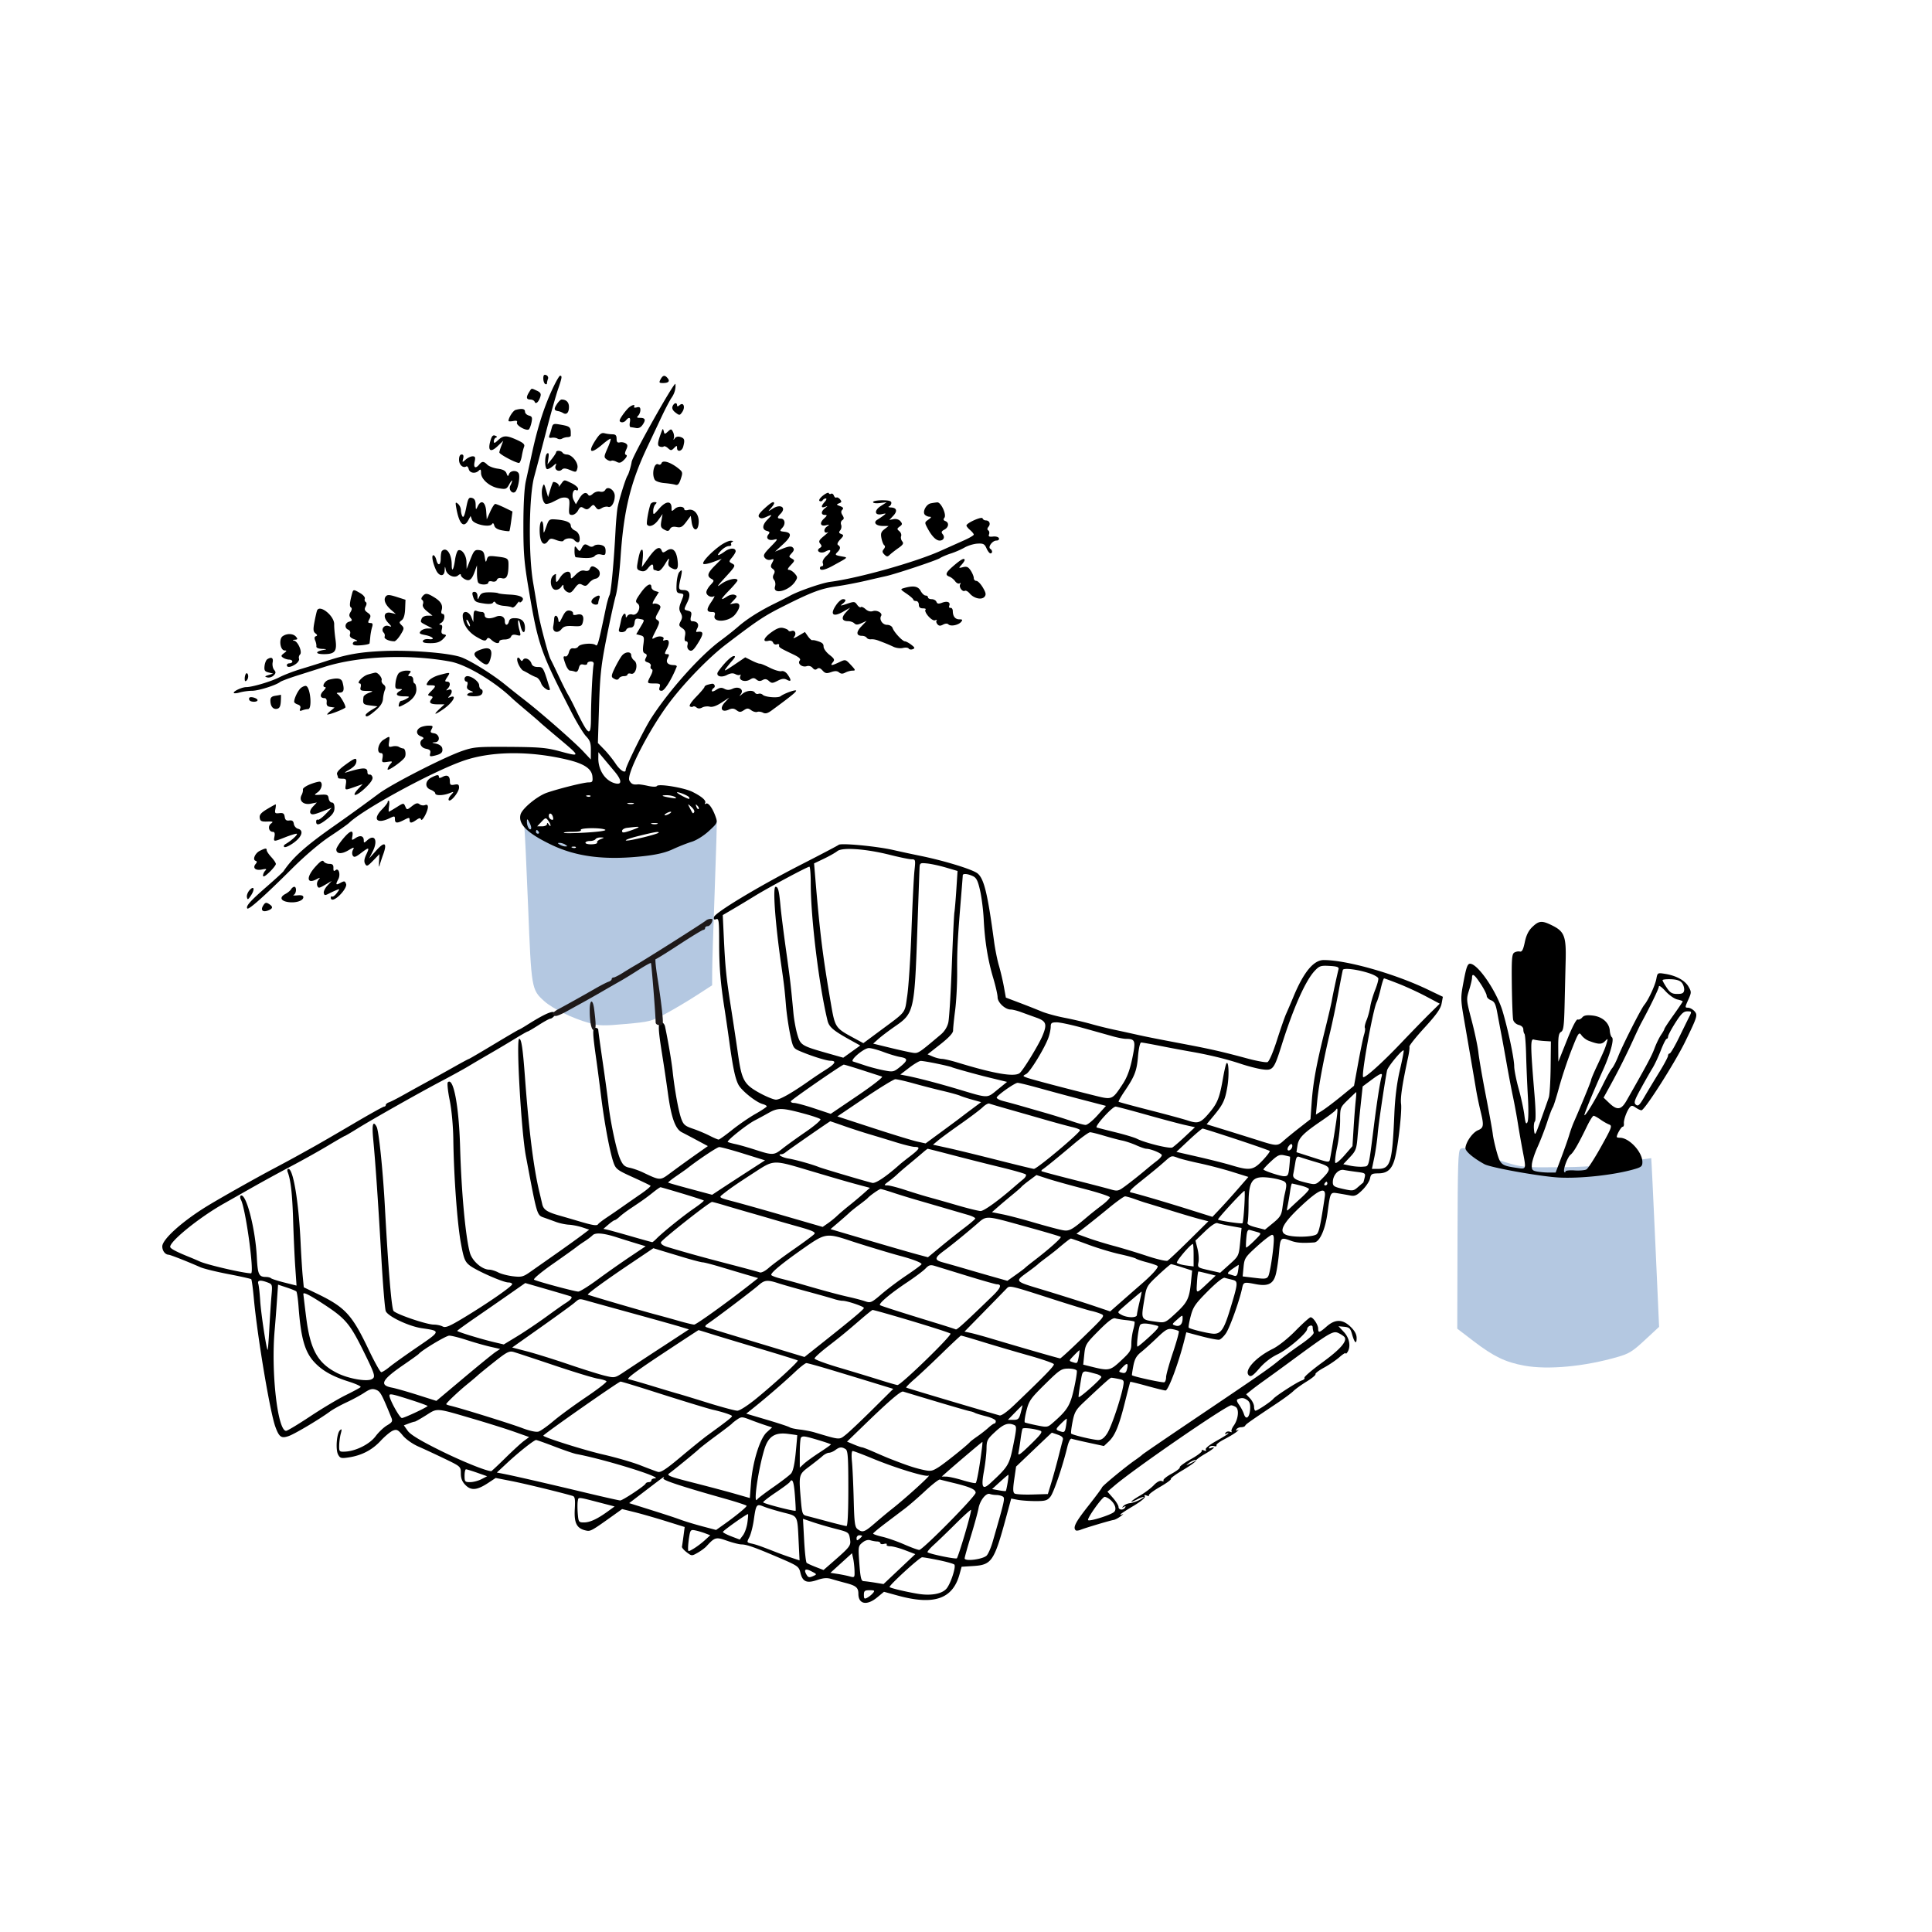 <svg role="presentation" class="dig-Illustration dig-Illustration-spot" viewBox="0 0 500 500" fill="none" xmlns="http://www.w3.org/2000/svg"><title>デスク上の空の用紙トレイのイラスト</title><g fill-rule="evenodd" clip-rule="evenodd"><path d="M135.652 213.319c.143 1.138.602 10.708 1.022 21.268.846 21.336.879 21.533 4.16 24.496 2.168 1.96 7.321 4.466 11.657 5.672 2.688.747 3.616.771 9.442.245 6.2-.56 6.614-.666 10.264-2.613 2.091-1.116 5.67-3.236 7.951-4.711l4.148-2.682.017-3.685c.009-2.026.308-11.578.665-21.225.356-9.648.586-17.606.511-17.685-.075-.079-1.659.841-3.52 2.045s-4.819 2.869-6.573 3.699l-3.189 1.511-11.144.155c-10.428.145-11.318.09-13.847-.856-2.765-1.035-8.743-4.737-10.72-6.639l-1.103-1.062.259 2.067zm242.323 84.021c-.62.465-.724 3.614-.777 23.529l-.06 22.992 4.201 3.215c5.221 3.994 8.273 5.467 13.173 6.357 6.148 1.118 15.583.23 24.214-2.278 2.889-.84 3.792-1.405 6.983-4.366l3.665-3.402-.98-21.807c-.539-11.994-1.015-21.828-1.058-21.853-.042-.026-3.49.482-7.662 1.128-5.904.914-9.582 1.187-16.593 1.231-8.665.054-9.178.005-13.511-1.316-2.477-.755-5.938-1.956-7.691-2.669-2.467-1.003-3.349-1.175-3.904-.761z" fill="#B4C8E1"></path><path d="M140.607 97.931c0 .629.214 1.275.474 1.436.261.161.475.084.475-.17 0-.255.119-.774.264-1.152.145-.38-.068-.817-.474-.973-.543-.208-.739.02-.739.86zm2.252 2.977c-2.058 4.471-3.723 9.698-5.098 16-.569 2.607-1.32 6.02-1.668 7.585-.398 1.785-.637 6.015-.642 11.356-.007 7.259.197 9.722 1.384 16.733 2.448 14.457 2.996 16.029 11.081 31.78 1.377 2.682 3.069 5.467 3.76 6.189 1.022 1.066 1.254 1.751 1.238 3.657l-.018 2.344-1.996-2.133c-2.21-2.362-10.972-10.042-15.033-13.175a313.964 313.964 0 0 1-5.215-4.134c-3.157-2.568-8.552-5.939-11.141-6.961-2.905-1.146-13.222-1.985-20.414-1.66-6.102.276-9.463.879-14.904 2.674a289.354 289.354 0 0 1-6.163 1.928c-1.956.586-4.516 1.563-5.69 2.17-2.126 1.101-7.04 2.565-8.61 2.565-1.057 0-3.241.988-3.241 1.465 0 .201.692.167 1.537-.076.846-.242 2.29-.441 3.207-.441 1.643 0 6.177-1.423 7.263-2.28.306-.24 2.37-1.012 4.586-1.713 2.216-.702 5.31-1.684 6.874-2.182 8.837-2.815 21.965-3.367 32.633-1.373 4.053.757 11.361 5.105 15.908 9.463.42.402 2.149 1.894 3.844 3.316 1.695 1.422 3.188 2.707 3.318 2.855.131.149 2.205 1.921 4.609 3.938 6.152 5.161 6.149 5.127.326 3.559-3.155-.85-5.178-1.019-12.757-1.067-8.315-.052-9.256.029-12.244 1.061-4.626 1.597-18.193 8.537-21.523 11.01a478.058 478.058 0 0 1-11.747 8.495c-7.284 5.124-10.55 8.055-12.949 11.619-.177.263-2.135 2.06-4.352 3.991-4.276 3.729-5.418 5.01-5.028 5.641.3.486 4.492-3.247 11.633-10.359 3.32-3.307 7.168-6.575 9.75-8.284 2.347-1.552 4.578-3.122 4.958-3.49 3.72-3.601 21.805-13.415 29.729-16.133 7.199-2.468 17.164-2.547 26.864-.211 4.267 1.028 6.197 2.333 6.391 4.322.13 1.332.005 1.526-.977 1.526-1.208 0-7.338 1.515-10.713 2.647-2.535.85-6.526 4.136-6.917 5.696-.618 2.462 1.698 4.756 7.792 7.716 6.601 3.206 13.994 4.14 24.054 3.036 3.408-.373 5.668-.91 7.585-1.799 1.502-.698 3.691-1.562 4.864-1.92 1.237-.377 3.104-1.544 4.441-2.774 2.233-2.055 2.289-2.172 1.768-3.667-.791-2.27-1.91-3.796-2.51-3.425-.294.182-.395.112-.227-.159.377-.611-.794-1.649-3.261-2.888-2.16-1.085-8.807-2.18-9.217-1.517-.152.247-1.115.231-2.305-.036-1.124-.253-2.292-.428-2.596-.391-1.208.148-1.726-.086-2.216-1.003-.851-1.59 5.168-13.283 10.4-20.206 3.964-5.244 10.227-11.676 14.65-15.047 8.333-6.349 9.775-7.304 14.998-9.929 7.182-3.609 9.568-4.499 13.6-5.07 1.909-.271 5.288-.917 7.507-1.436a435.63 435.63 0 0 1 5.22-1.198c2.428-.52 13.072-4.064 13.985-4.656.522-.339 1.802-.884 2.845-1.213 1.043-.329 2.625-1.015 3.516-1.525.89-.51 2.406-.971 3.369-1.025 1.501-.083 1.833.09 2.331 1.216.32.722.777 1.314 1.016 1.314.577 0 .556-.817-.03-1.179-.705-.437.542-2.14 1.566-2.14.494 0 .783-.258.666-.592-.117-.335-.78-.53-1.523-.447-1.017.113-1.252-.018-1.038-.577.153-.398.063-.856-.198-1.018-.312-.193-.291-.519.061-.943.619-.745.227-1.638-.717-1.638-.354 0-.724-.24-.822-.534-.191-.574-4.167 1.202-4.167 1.861 0 .197.426.724.948 1.171.521.446.948.975.948 1.174 0 .2-1.12.862-2.489 1.472a2173.13 2173.13 0 0 0-6.045 2.705c-6.579 2.956-21.242 7.077-28.621 8.043-2.164.283-8.368 2.437-10.49 3.642-.521.296-2.228 1.165-3.792 1.931-3.908 1.913-7.223 4.004-9.519 6.006-1.064.926-3.091 2.533-4.504 3.57-5.364 3.936-13.469 13.011-18.137 20.308-1.723 2.692-6.477 12.339-6.477 13.141 0 1.116-1.408.29-2.615-1.533-.725-1.096-2.055-2.749-2.956-3.674l-1.638-1.683.299-9.481c.257-8.143.532-10.653 1.946-17.778.906-4.563 1.983-9.47 2.393-10.904.41-1.434.967-5.914 1.237-9.955.81-12.092 2.573-19.331 6.96-28.57 1.019-2.147 2.653-5.611 3.631-7.697.979-2.086 2.154-4.328 2.612-4.982.764-1.092 1.123-2.378.985-3.537-.113-.954-11.079 18.553-11.319 20.134-.168 1.115-.784 3.172-1.064 3.555-.463.637-2.205 6.225-2.586 8.297-.167.912-.404 3.579-.527 5.926-.432 8.248-1.148 15.939-1.559 16.735-.228.443-.637 1.872-.908 3.176-1.961 9.413-2.17 10.169-2.695 9.734-.759-.631-4.026-.344-4.481.393-.209.337-.769.543-1.245.457-.593-.106-.965.219-1.177 1.031-.171.651-.558 1.132-.861 1.066-.692-.149-.689.142.019 2.1.312.866.829 1.574 1.146 1.574.318 0 .888.12 1.269.266.456.175.791-.133.984-.905.222-.883.526-1.109 1.244-.921.532.14.95.016.95-.28 0-.292.407-.53.904-.53.609 0 .848.27.734.83-.276 1.355-.659 9.049-.675 13.569-.019 5.463-.519 5.143-4.349-2.784-.504-1.043-1.234-2.43-1.622-3.082-.388-.652-1.456-2.785-2.375-4.74-.918-1.956-1.865-3.913-2.103-4.351-.606-1.11-2.853-9.62-3.296-12.479-.202-1.304-.752-4.61-1.222-7.348-1.255-7.3-1.101-22.423.28-27.456a1208.9 1208.9 0 0 0 3.088-11.697c1.158-4.464 2.532-9.354 3.053-10.867 1.052-3.06 1.128-3.55.547-3.55-.22 0-1.16 1.653-2.09 3.674zm28.089-2.726c-.441.823-.36.948.615.948 1.443 0 1.885-.458 1.219-1.26-.732-.883-1.241-.796-1.834.312zm-34.019 3.311c-.829 1.328-.732 1.903.321 1.903.499 0 1.006.267 1.125.593.274.748 1.061.031 1.475-1.343.227-.754.01-1.118-.918-1.541-1.504-.685-1.309-.723-2.003.388zm7.181 3.103c-.812 1.24-.73 1.647.365 1.812.35.053.903.263 1.229.467.908.567 1.54-.073 1.54-1.56 0-1.223-.697-1.919-1.924-1.919-.233 0-.778.54-1.21 1.2zm29.947.559c-.206.536.052 1.083.762 1.619 1.021.77 1.105.764 1.725-.121.868-1.238.382-2.664-.624-1.83-.489.407-.705.423-.705.053 0-.822-.81-.628-1.158.279zm-11.241.256c-.401.326-1.187 1.264-1.747 2.084-.826 1.209-.891 1.54-.345 1.75.371.142.929-.049 1.24-.425.857-1.032 1.294-.821 1.041.502-.125.652-.042 1.201.184 1.221.226.019.869.121 1.43.227.685.128 1.259-.176 1.753-.93.822-1.254.608-1.703-.813-1.703-.749 0-.837-.126-.395-.569.313-.313.569-.977.569-1.477 0-.676-.243-.845-.948-.661-.522.137-.83.055-.683-.181.388-.63-.442-.525-1.286.162zm-29.372.67c-.654.175-1.844 2.011-1.844 2.845 0 .148.546.165 1.213.038.873-.167 1.145-.056.972.396-.283.735 2.536 2.305 3.109 1.733.207-.208.508-1.034.669-1.837.243-1.213.125-1.502-.702-1.718-.547-.143-.994-.6-.994-1.016 0-.73-.799-.875-2.423-.441zm9.35 4.622a21.062 21.062 0 0 1-.592 1.935c-.228.595-.079.759.591.649.492-.082 1.163.019 1.488.223.327.205.86.207 1.185.006.326-.201.963-.374 1.416-.384.453-.009.827-.177.83-.373.041-2.365-.011-2.414-3.143-2.943-1.277-.216-1.53-.09-1.775.887zm28.506.753c-1.146 3.034-1.254 3.84-.551 4.109.393.151.848.141 1.011-.022.163-.163.662.034 1.108.438.734.664.886.661 1.579-.033.689-.688.768-.69.768-.022 0 1.141 1.274.884 1.597-.322.469-1.75.35-2.172-.708-2.508-.627-.199-1.178-.077-1.459.324-.364.519-.41.506-.241-.068.114-.391.007-1.102-.239-1.58-.418-.812-.505-.817-1.317-.083-.811.735-.882.73-1.074-.079-.166-.7-.256-.729-.474-.154zm-17.097 2.327c-2.196 3.319-1.407 3.891 1.7 1.231 1.064-.911 2.022-1.569 2.129-1.462.108.108-.259 1.222-.814 2.477-.941 2.127-.955 2.322-.207 2.869.442.323.98.477 1.197.343.217-.134.821-.016 1.342.263.764.409 1.149.305 1.995-.541.632-.633.834-1.119.509-1.228-.401-.133-.401-.481.003-1.367.433-.951.404-1.277-.143-1.634-.377-.245-1.058-.357-1.514-.248-.615.148-.83-.095-.83-.942 0-.864-.258-1.142-1.066-1.147a9.717 9.717 0 0 1-2.049-.27c-.763-.204-1.265.165-2.252 1.656zm-27.318.406c-.689 2.496.081 3.011 1.9 1.269l1.458-1.395-.507 1.335c-.278.733-.506 1.492-.506 1.684 0 .517 4.72 2.976 5.173 2.696.213-.132.505-.939.648-1.792.143-.854.403-1.912.578-2.352.244-.617-.176-1.024-1.83-1.778-2.715-1.237-3.531-1.228-4.895.053-.887.833-1.097.886-1.097.276 0-.414.256-.839.569-.943.36-.12.279-.301-.221-.493-.607-.233-.899.098-1.27 1.44zm17.039 2.837c-.002.195-.504.982-1.116 1.747l-1.114 1.392.231-1.577c.162-1.101.07-1.478-.306-1.246-.72.445-.704 4.069.018 4.069.305 0 .981-.373 1.502-.829.904-.792.933-.791.638.018-.367 1.005.892 1.68 1.674.898.369-.369.961-.327 2.099.148 1.528.639 1.596.621 1.876-.496.331-1.318-1.377-3.509-2.746-3.523-.441-.005-.934-.222-1.095-.482-.34-.551-1.658-.645-1.661-.119zM118.8 118.99c0 1.31 1.028 2.247 1.885 1.717.208-.128.489.191.624.709.274 1.048 1.729 1.256 2.611.374.442-.442.569-.31.569.594 0 1.64 2.246 3.584 4.601 3.981 1.824.308 2.021.235 2.694-1.007.4-.736.735-1.165.745-.953.011.213-.19.777-.445 1.254-.619 1.157.752 2.499 1.442 1.411.624-.986 1.068-3.637.748-4.47-.369-.962-2.154-.91-2.532.072-.264.688-.346.667-.655-.169-.249-.671-.927-1.033-2.278-1.214-1.058-.142-2.265-.599-2.682-1.016-.942-.942-1.362-.951-2.112-.047-.963 1.161-1.523.825-1.185-.711.254-1.158.158-1.422-.518-1.422-.457 0-1.254.373-1.771.829-.909.801-.932.793-.675-.237.182-.727.055-1.066-.399-1.066-.42 0-.667.509-.667 1.371zm52.419.845c-.145.378-.503.541-.795.36-1.111-.687-1.873 2.536-.945 4 .227.358 1.326.729 2.443.823 1.117.095 2.402.291 2.856.435.628.199.964-.159 1.408-1.503.549-1.666.512-1.821-.661-2.756-1.955-1.559-3.984-2.199-4.306-1.359zm-26.072 5.487c-.435.587-.675.823-.535.524.209-.442-.647-1.116-1.417-1.116-.099 0-.443.88-.765 1.954l-.586 1.955-.532-1.836c-.492-1.702-.559-1.755-.9-.728-.519 1.557.081 4.344.934 4.344.383 0 1.12-.214 1.638-.474.518-.261 1.344-.674 1.836-.919.491-.244 1.291-.339 1.779-.212.732.191.856.598.717 2.34-.145 1.826-.044 2.109.749 2.109.504 0 1.193-.518 1.531-1.151.519-.969.755-1.064 1.495-.602.703.439 1.039.389 1.679-.25.75-.751.837-.75 1.401.009.501.674.761.711 1.559.224.527-.322 1.27-.465 1.652-.319.831.319 1.714-1.145 1.714-2.841 0-1.518-1.814-2.685-2.438-1.568-.244.437-.785.621-1.369.469-.552-.145-1.343.09-1.85.549-.581.526-.993.627-1.198.296-.558-.904-1.456-.535-2.34.962l-.866 1.466-.582-1.111c-.621-1.185-.103-3.021.711-2.518.248.153.451-.015.451-.373s-.754-1.011-1.676-1.451c-2.066-.985-1.848-1.006-2.792.268zm67.824 2.942c-.789.633-1.149 1.214-.862 1.391.27.168.626.088.79-.177.164-.265.531-.482.817-.482.286 0 .167.391-.265.867-1.018 1.125-.999 1.68.045 1.317.791-.276.791-.259 0 .356-1.054.821-1.069 1.727-.029 1.727.671 0 .631.158-.248.977-1.215 1.132-.903 2.065.568 1.695.961-.241.968-.22.136.401-.922.69-.647 1.895.317 1.39.308-.161-.141.284-.999.989-1.283 1.055-1.456 1.406-.978 1.981.462.557.443.783-.097 1.117-1.185.732.171 1.615 1.438.937 1.549-.828 1.712-.218.293 1.096-.788.731-1.136 1.436-.95 1.923.163.423.06.768-.23.768-.288 0-.524.213-.524.474 0 .771 1.261.547 3.33-.592 4.235-2.332 4.032-2.1 2.143-2.454-1.523-.286-1.626-.395-.98-1.041.85-.849.915-1.426.212-1.861-.327-.201-.131-.718.545-1.437.942-1.004.97-1.156.26-1.428-.612-.235-.671-.454-.255-.955.297-.357.402-1.008.233-1.447-.17-.444-.036-.966.303-1.177.475-.295.486-.577.05-1.281-.406-.654-.416-1.044-.038-1.422.378-.378.218-.632-.584-.929-.976-.361-1.007-.446-.264-.731.681-.262.731-.455.259-1.023-.32-.385-.748-.597-.952-.471-.204.126-.498-.103-.654-.509-.156-.407-.48-.617-.72-.469-.24.149-.509.073-.596-.168-.087-.241-.769.051-1.514.648zm-92.329 3.186c-.366 1.862-.693 2.617-.955 2.204-.219-.345-.402-1.082-.406-1.637-.004-.554-.344-1.288-.756-1.63-.67-.556-.713-.423-.408 1.245.738 4.037 1.924 5.163 3.107 2.952l.562-1.049.366.99c.436 1.178 4.59 2.066 5.182 1.107.226-.366.424-.241.583.371.162.618.827 1.034 2.011 1.256.973.183 1.83.265 1.904.183.074-.082.284-1.256.466-2.608l.331-2.458-2.026-.979c-1.114-.538-2.209-.978-2.434-.978-.224 0-.81.897-1.301 1.994l-.893 1.994-.15-2.108c-.172-2.408-1.311-3.093-2.171-1.307-.503 1.044-.524 1.029-.555-.399-.023-1.064-.298-1.555-.966-1.73-.812-.213-1.006.124-1.491 2.587zm105.299-1.508c0 .268.767.375 1.778.249l1.777-.223-1.514.966c-1.844 1.177-1.665 2.558.275 2.12 1.075-.242 1.135-.2.451.32-.434.33-1.165.827-1.624 1.104-1.188.716-.424 1.628 1.374 1.64l1.512.01-1.076.829c-.878.676-1.02 1.114-.769 2.37.17.848.505 1.662.745 1.81.248.155.189.566-.14.962-.456.55-.426.842.147 1.415.607.606.826.619 1.381.079.363-.354 1.363-1.136 2.221-1.74 1.241-.873 1.448-1.232 1.014-1.756-.301-.362-.429-.966-.285-1.341.144-.376-.065-.954-.464-1.285-.648-.538-.637-.668.098-1.205.699-.511.728-.72.19-1.367-.379-.458-1.083-.678-1.755-.55l-1.12.214 1.023-1.088c1.155-1.23.896-2.09-.645-2.146-.571-.02-.772-.145-.446-.276.326-.132.592-.541.592-.911 0-.49-.641-.672-2.37-.672-1.304 0-2.37.212-2.37.472zm-57.603.595c-.525 1.487-1.1 4.846-.888 5.189.516.835 1.896.285 2.934-1.167l1.094-1.533-.31 1.737c-.265 1.486-.156 1.819.753 2.306.877.469 1.136.438 1.482-.182.289-.515.824-.669 1.711-.491 1.061.212 1.502-.023 2.472-1.319l1.18-1.577.239 1.654c.349 2.411 1.679 2.49 1.819.108.126-2.135-1.181-3.698-2.749-3.288-.53.139-.964.082-.964-.127 0-.82-1.602-.939-2.439-.181-.831.752-.879.739-.879-.24 0-1.884-1.457-1.804-3.167.174-1.497 1.732-1.574 1.764-1.574.652 0-.643.256-1.426.569-1.739.442-.442.386-.568-.252-.568-.452 0-.915.266-1.031.592zm29.452 1.102c-1.342 1.232-1.698 1.831-1.317 2.213.382.382.854.373 1.744-.033 1.712-.78 1.762-.711.443.608-1.413 1.413-1.497 2.63-.206 2.968.738.193.838.396.434.883-.806.971-.039 1.742 1.386 1.391 1.15-.283 1.082-.134-.84 1.835-1.787 1.833-2.001 2.252-1.474 2.888.376.452.98.63 1.54.452.829-.263.864-.185.347.781-.472.883-.445 1.169.152 1.606.532.388.602.754.26 1.366-.319.57-.293 1.044.084 1.498.303.365.411 1.101.241 1.637-.726 2.287 3.565 1.277 5.204-1.225.656-1.002.647-1.194-.096-2.063-.452-.527-1.131-.959-1.51-.959-.483 0-.346-.363.458-1.22 1.08-1.149 1.096-1.248.286-1.702-.822-.459-.823-.525-.033-1.398.622-.687.694-1.052.289-1.458-.406-.406-1.051-.342-2.573.253l-2.031.795 2.059-1.887c2.257-2.069 2.36-3.019.352-3.255-1.251-.147-1.273-.194-.499-1.049.908-1.003.634-2.353-.475-2.353-.915 0-.919-.349-.015-1.253 1.6-1.6.019-2.644-2.019-1.333-1.286.828-1.291.827-.47-.104.456-.517.83-1.083.83-1.258 0-.672-.779-.252-2.551 1.376zm43.084-1.374c-1.208.243-2.223 2.244-1.504 2.964.28.28.833.508 1.231.508.506 0 .411.218-.323.731-1.027.72-1.03.756-.195 2.315 1.074 2.003 2.182 3.117 3.1 3.117 1.013 0 1.427-.87.783-1.647-.428-.515-.335-.77.433-1.181 1.149-.615 1.288-1.823.255-2.22-.499-.191-.578-.453-.253-.843.646-.779-.882-4.085-1.848-4a19.13 19.13 0 0 0-1.679.256zm-99.493 6.004c-.698 1.97-.699 1.971-.736.459-.067-2.715-.986-2.269-.986.479 0 3.049.994 4.408 2.11 2.882.583-.797.835-.833 2.213-.313.855.323 1.672.41 1.816.195.49-.733 2.184-.877 2.783-.236.962 1.029 1.582.739 1.421-.665-.093-.805-.557-1.482-1.217-1.771-.586-.258-1.066-.819-1.066-1.248 0-.881-1.306-1.425-3.886-1.621-1.667-.126-1.787-.037-2.452 1.839zm44.927 4.992c-2.482 1.828-4.703 4.24-4.286 4.656.186.186 1.33-.03 2.544-.48l2.205-.817-1.748 1.749c-1.939 1.939-2.154 2.739-.922 3.428.767.429.75.544-.237 1.595-.585.623-1.064 1.469-1.064 1.88 0 .846 1.252 1.485 2.002 1.022.271-.167-.059.508-.733 1.5-1.327 1.952-1.274 2.595.213 2.595.717 0 .882.221.669.892-.616 1.942 3.71 1.73 5.302-.26 1.506-1.88 1.446-3.183-.13-2.881l-1.211.231 1-1.064c.906-.965.924-1.092.195-1.372-.442-.17-1.3.017-1.905.413-1.93 1.265-1.784.786.467-1.529 1.205-1.239 2.19-2.412 2.19-2.608.001-.836-2.654-.253-4.222.927-1.321.994-1.081.604 1.069-1.736 2.609-2.842 2.716-3.049 1.816-3.535-.944-.509-.944-.529-.046-1.634.5-.616.909-1.316.909-1.556 0-.934-1.454-.922-2.782.023-1.887 1.344-2.367 1.252-1.01-.192.612-.652 1.515-1.186 2.006-1.186.492 0 .774-.195.626-.433-.147-.239 0-.542.328-.674.327-.132.147-.257-.4-.277-.548-.021-1.828.575-2.845 1.323zm-35.766.575c-.508.949-.554.953-1.187.118-.605-.799-.659-.744-.673.672-.009.847.144 1.561.34 1.585 2.817.35 4.423.244 4.894-.323.336-.405.985-.55 1.679-.376.974.244 1.131.113 1.131-.944 0-.916-.303-1.304-1.191-1.527-.656-.164-1.463-.074-1.794.201-.381.316-.858.339-1.298.06-1.02-.645-1.315-.562-1.901.534zm17.341 2.449-1.778 2.489.23-2.252c.127-1.238.057-2.252-.154-2.252-.432 0-.729.859-1.178 3.392-.269 1.52-.174 1.773.775 2.075.803.255 1.292.083 1.898-.666.962-1.188 1.376-1.277 1.376-.297 0 .391.089.711.198.711.109 0 .515.122.902.27.471.181 1.115-.405 1.952-1.778.961-1.576 1.181-1.756.953-.782-.23.982-.073 1.383.704 1.799 1.46.782 1.869.269 1.59-1.998-.316-2.571-1.314-3.469-2.787-2.504-.924.605-1.087.605-1.32-.002-.493-1.285-1.574-.707-3.361 1.795zm-53.508-1.698c-.174.173-.316 1.027-.316 1.896 0 1.854-.714 2.101-1.143.395-.163-.652-.51-1.185-.771-1.185-.523 0-.184 1.91.672 3.787.796 1.742 2.174 1.839 2.255.158.056-1.158.093-1.191.273-.244.275 1.439 2.202 2.356 3.204 1.525.469-.389.725-.42.725-.086 0 .283.449.756.999 1.05 1.209.647 1.833.156 2.624-2.063l.542-1.52-.004 1.971c-.003 1.084.139 2.204.315 2.489.421.68 2.635.671 2.635-.012 0-.301.421-.419.977-.273.597.156 1.078-.006 1.235-.416.165-.429.644-.574 1.329-.402 1.193.3 1.656-.668 1.667-3.49.007-1.69-.166-1.805-3.247-2.16-1.822-.21-2.104-.116-2.359.79-.24.856-.331.75-.538-.63-.203-1.355-.475-1.686-1.48-1.803-1.089-.126-1.345.147-2.221 2.371l-.99 2.513-.031-1.744c-.032-1.784-1.139-3.417-2.101-3.097-.295.099-.682 1.196-.86 2.438-.382 2.671-.862 3.41-.862 1.328 0-2.833-1.358-4.758-2.529-3.586zm132.51 3.75c-2.174 1.861-2.404 2.443-1.152 2.91.456.17 1.111.7 1.455 1.178.344.478.857.725 1.14.55.314-.193.378-.096.163.25-.416.674.595 2.057 1.22 1.671.239-.148.801.166 1.25.696 1.096 1.294 3.093 1.737 3.83.85.456-.55.368-1.036-.438-2.401-.555-.941-1.309-1.711-1.674-1.711s-.664-.328-.664-.728c0-.401-.354-1.268-.787-1.928-.625-.955-1.037-1.139-2.002-.896-1.169.293-1.184.27-.398-.598.449-.497.816-1.046.816-1.221 0-.678-.855-.251-2.759 1.378zm-94.253.908c-.176.457-.641.615-1.315.446-.73-.183-1.425.12-2.32 1.016-1.223 1.223-1.278 1.234-1.278.265 0-1.566-1.649-1.254-2.79.528-.821 1.281-.998 1.381-1.051.593-.036-.522-.027-1.145.019-1.384.045-.24-.261-.151-.68.197-1.075.891-.767 3.494.441 3.723.504.096 1.197-.21 1.54-.679.554-.756.624-.765.624-.068 0 .431.418 1.009.929 1.282.776.415 1.102.265 1.969-.909.878-1.187 1.189-1.327 1.99-.898.766.41 1.095.322 1.705-.454.415-.529 1.18-1.037 1.698-1.129 1.246-.22 1.516-1.826.441-2.613-1.106-.809-1.587-.788-1.922.084zm23.128.865c-.295.357-.593 1.695-.66 2.974-.109 2.086-.013 2.343.928 2.477 1.032.147 1.038.182.292 2.045-.621 1.552-.652 2.095-.172 2.992.466.87.465 1.321-.004 2.197-.514.961-.463 1.186.405 1.763.768.51.932.974.719 2.038-.186.93-.084 1.378.313 1.378.355 0 .491.376.341.949-.152.581.046 1.114.508 1.373.592.331 1.05-.036 2.09-1.677 1.725-2.721 1.676-3.384-.229-3.064-.207.034-.132-.394.167-.953.568-1.06.012-1.819-1.341-1.836-.408-.004-.504-.397-.297-1.221.245-.977.108-1.266-.702-1.477-1.206-.316-1.195-.201-.228-2.227.953-2 .59-3.141-1.001-3.141-1.316 0-1.385-.287-.741-3.068.49-2.112.399-2.47-.388-1.522zm-9.96 5.35c-1.357 1.925-1.45 2.246-.792 2.727 1.097.802-.064 3.257-1.349 2.854-.504-.159-1.065-.001-1.296.364-.3.473-.409.487-.415.051-.015-1.229-.893-.53-1.19.948a41.746 41.746 0 0 1-.544 2.37c-.166.59.039.83.707.83.518 0 1.029-.266 1.138-.591.108-.325.606-.591 1.106-.592.626-.002.954-.387 1.052-1.235.12-1.028.337-1.197 1.304-1.012 1.4.268 1.392.139.149 2.246l-1.011 1.713 1.066.28c.961.251 1.038.483.781 2.36-.217 1.584-.119 2.144.411 2.348.515.197.575.492.23 1.135-.37.692-.265.933.517 1.181.564.179.878.583.737.95-.134.35-.014.713.266.807.333.111.241.692-.264 1.666-1.034 2-1.025 2.018.918 2.018 1.475 0 1.653.121 1.39.948-.226.712-.086.947.561.942.725-.005 2.536-2.927 3.864-6.237.087-.217-.233-.397-.711-.401-1.601-.014-2.213-.707-1.613-1.829.443-.828.408-1.008-.2-1.008-.67 0-.67-.136.003-1.436.805-1.558.543-2.579-.554-2.158-.387.149-.561.058-.397-.208.459-.742-1.009-1.069-2.123-.473-.982.525-.977.478.161-1.768 1.014-2.002 1.075-2.367.453-2.759-.63-.397-.611-.637.157-1.997.766-1.355.785-1.602.162-2.006-.391-.252-.995-.355-1.342-.228-.398.147-.26-.368.371-1.39l1.003-1.622-.964-.306c-.53-.168-.964-.611-.964-.985 0-1.33-1.263-.646-2.778 1.503zm68.249-1.296c-1.118.314-1.109.337.59 1.494.948.646 1.726 1.336 1.728 1.531.002.195.323.356.714.356.395 0 .712.421.712.948 0 .656.316.948 1.027.948.565 0 .891.136.725.302-.574.573 1.63 3.093 2.435 2.785.419-.161.61-.141.424.044-.185.185-.102.619.183.963.39.469.758.499 1.469.118.595-.318 1.117-.34 1.397-.06.586.586 2.591.189 3.287-.649.437-.526.349-.659-.432-.659-1.105 0-1.701-.736-1.728-2.133-.009-.521-.276-.897-.593-.835-.316.062-.462-.183-.323-.545.363-.946-.493-1.306-1.865-.784-.902.343-1.248.287-1.448-.233-.144-.377-.695-.685-1.225-.685-.53 0-.963-.213-.963-.474 0-.26-.284-.474-.631-.474-.347 0-.916-.533-1.265-1.185-.654-1.221-1.839-1.438-4.218-.773zM91.143 153.53c-.659 2.427-.745 3.407-.325 3.667.297.183.265.61-.088 1.175-.426.682-.42 1.049.02 1.58.466.563.395.738-.385.942-1.124.294-1.279 1.668-.232 2.07.44.169.62.61.456 1.125-.196.618.088.976 1.053 1.328.822.3 1.008.497.491.52-.456.02-.83.306-.83.633 0 .416.647.545 2.134.427 1.173-.094 2.162-.309 2.196-.478.035-.169.124-.948.198-1.73.073-.782.283-1.902.466-2.489.252-.81.143-1.067-.451-1.067-.648 0-.691-.171-.251-.993.442-.827.365-1.11-.46-1.687-.78-.546-.889-.884-.513-1.585.302-.565.31-.995.022-1.173-.25-.154-.353-.545-.229-.869.124-.323-.398-.957-1.16-1.407-1.719-1.016-1.834-1.015-2.112.011zm31.234.711c.446 1.475.655 1.615 2.913 1.955 1.252.188 2.106.104 2.311-.227.23-.372.435-.348.701.082.207.335 1.146.669 2.089.743.942.074 1.905.254 2.14.399.234.145.761-.214 1.17-.798.409-.584.743-.865.743-.624s.256.181.569-.132c.948-.947-.25-1.627-3.098-1.759-1.428-.067-2.777-.227-2.997-.357-.219-.13-1.286-.232-2.371-.227-1.532.006-2.079.23-2.456 1.009-.485 1.001-.486 1.001-.518-.064-.019-.639-.33-1.067-.775-1.067-.551 0-.66.278-.421 1.067zm-22.531.107c-.675.814-.152 2.155 1.353 3.469l1.245 1.088-1.239-.293c-1.77-.419-2.209.978-.789 2.517 1.066 1.155 1.067 1.166.07.86-1.119-.343-1.983.944-1.176 1.752.25.249.35.719.226 1.043-.207.54 1.127 1.167 2.514 1.184.305.003 1.026-.758 1.604-1.692.959-1.552.984-1.763.296-2.451-.689-.689-.687-.803.023-1.322.511-.374.809-1.374.872-2.928l.095-2.359-2.297-.735c-1.847-.59-2.395-.617-2.797-.133zm9.508-.031c-.361.435-.389.772-.079.963.262.163.343.642.18 1.067-.196.51.172 1.146 1.088 1.878l1.383 1.107-1.253.003c-.723.001-1.38.332-1.552.781-.353.92-.396.865 1.395 1.799l1.41.735-1.246.003c-.685.001-1.5.31-1.812.686-.471.567-.279.737 1.132 1.002 2.023.379 2.82 1.271.952 1.065-.726-.08-1.388.118-1.505.45-.147.418.432.592 1.965.592 1.618 0 2.444-.271 3.235-1.061.946-.947.971-1.078.236-1.22-.616-.118-.751-.45-.536-1.309.199-.792.089-1.155-.355-1.165-.428-.01-.366-.176.186-.497.899-.524 1.149-2.333.324-2.333-.279 0-.381-.397-.227-.881.417-1.313-.131-2.308-1.859-3.376-1.836-1.135-2.322-1.181-3.062-.289zm44.308.444c-.48.352-.722.885-.536 1.186.401.649 1.704.733 1.704.111 0-.24.129-.773.287-1.186.353-.918-.284-.967-1.455-.111zm62.829 1.686c-1.803 2.533-.996 3.412 1.71 1.861l1.814-1.04-1.117 1.237c-1.246 1.381-1.024 2.254.576 2.254.584 0 1.313.251 1.618.556.426.426.866.417 1.873-.039l1.316-.595-1.355 1.423c-1.415 1.486-1.349 2.448.17 2.448.491 0 1.03.224 1.2.497.168.273.661.453 1.094.401.433-.053 1.214.063 1.736.257 1.997.744 2.886 1.108 4.112 1.687.696.329 1.803.463 2.46.298.655-.164 1.318-.094 1.473.156.155.251.621.325 1.035.166.634-.243.574-.427-.37-1.154-.619-.476-1.351-.87-1.629-.875-.642-.014-2.821-2.358-3.204-3.448-.171-.487-.775-.829-1.46-.829-1.159 0-2.07-1.399-1.505-2.313.44-.712-1.036-1.58-2.109-1.239-.653.207-1.325.029-1.922-.511-.504-.457-1.056-.691-1.226-.52-.171.17-.601-.105-.956-.611-.602-.86-.777-.876-2.65-.238-1.599.544-1.837.553-1.175.042 1.006-.777 1.063-1.248.151-1.248-.373 0-1.12.62-1.66 1.377zm-134.445 1.586c-.121.327-.423 1.66-.67 2.963-.365 1.927-.316 2.473.26 2.915.522.401.556.597.126.74-.388.129-.451.504-.187 1.115.218.505.354 1.186.301 1.512-.059.363.509.618 1.466.657 1.293.054 1.357.101.377.277-2.216.398-2.162 1.081.084 1.081 2.907 0 3.467-.73 3.005-3.92-.197-1.364-.341-3.073-.32-3.797.065-2.2-3.796-5.279-4.442-3.543zm40.496 1.372-.05 1.591-.515-1.303c-.613-1.551-2.229-1.798-2.229-.341 0 2.106 1.341 4.164 3.559 5.464 1.785 1.046 2.301 1.175 2.621.657.328-.531.559-.502 1.295.165.993.898 2.007 1.068 2.007.336 0-.261.617-.474 1.371-.474.792 0 1.489-.306 1.649-.723.192-.501.636-.632 1.447-.429 1.142.287 1.158.253.692-1.439-.264-.953-.386-1.986-.273-2.297.114-.31.364.236.557 1.214.383 1.938 1.198 2.427 1.187.711-.012-1.665-.764-2.463-2.399-2.545-1.113-.056-1.564.156-1.737.82-.313 1.194-1.072 1.146-1.072-.067 0-1.117-1.058-1.662-2.252-1.16-1.642.689-2.963.533-2.963-.351 0-.465-.302-.845-.672-.845-.37 0-1.01-.129-1.422-.288-.587-.225-.761.058-.801 1.304zm23.002.264c-.776 1.582-.903 1.671-1.047.735-.192-1.256-1.029-1.44-1.08-.237-.02.456-.126 1.316-.237 1.911-.276 1.486 1.126 1.982 2.124.752.593-.731 1.237-.903 3-.799 2.031.119 2.273.023 2.534-1.017.396-1.578-.155-2.284-1.515-1.942-.771.193-1.098.094-1.015-.306.067-.325-.329-.661-.88-.746-.758-.116-1.214.282-1.884 1.649zm-23.914 2.276c0 .26-.207.154-.46-.237-.252-.392-.459-.925-.459-1.186 0-.26.207-.154.459.237.253.391.46.925.46 1.186zm77.898 1.763c-1.967 1.44-2.278 2.565-.587 2.123.496-.13.98.076 1.136.482a.758.758 0 0 0 .973.439c.386-.149.651-.044.589.231-.121.537.099.681 3.558 2.332 1.653.787 2.123 1.225 1.772 1.647-.656.791.635 1.815 1.815 1.441a1.43 1.43 0 0 1 1.508.441c.42.505.78.581 1.18.249.405-.336.821-.209 1.399.43.684.756 1.055.827 2.215.422 1.004-.35 1.58-.33 2.064.071.487.405.931.418 1.618.05.521-.279 1.367-.507 1.88-.507.832 0 .784-.159-.445-1.474-1.368-1.464-1.391-1.47-2.988-.712-2.026.961-2.461.966-1.673.016.531-.64.402-.919-.89-1.931-.831-.65-1.511-1.6-1.511-2.111 0-.824-.383-1.111-2.134-1.595-.26-.072-.63-.105-.82-.073-.191.032-.69-.432-1.109-1.03l-.762-1.089-1.705 1.006c-1.095.645-1.489.746-1.102.279.703-.846.24-1.891-.682-1.537-.348.133-.699.074-.781-.131-.082-.206-.683-.5-1.335-.653-.866-.204-1.723.115-3.183 1.184zm-126.397.964c-1.032.756-.6 3.673.545 3.673.594 0 .558.14-.178.702-.797.607-.825.766-.21 1.178.392.261 1.086.479 1.542.483.456.004.83.22.83.481s-.32.474-.712.474c-.391 0-.711.213-.711.474 0 .707 1.07.574 2.297-.286.597-.418.98-1.032.853-1.365-.127-.332-.01-.826.262-1.098.635-.634-.49-3.306-1.507-3.582-.514-.14-.465-.212.168-.251.734-.045.785-.178.297-.766-.718-.866-2.375-.922-3.476-.117zm51.386 3.405c-2.166.757-2.259 1.324-.462 2.836 1.822 1.533 2.399 1.404 2.933-.656.574-2.217-.26-2.954-2.471-2.18zm36.462 1.577c-.383.46-1.204 1.871-1.824 3.135-.925 1.888-1.01 2.374-.474 2.713.856.542 1.244.531 1.6-.046.162-.261.707-.474 1.214-.474.506 0 .92-.194.92-.43s.405-.324.901-.194c1.263.33 1.957-2.588.814-3.424-.422-.308-.767-.91-.767-1.338 0-1.031-1.505-.994-2.384.058zm26.562 2.032c-.913 1.034-1.739 2.117-1.836 2.406-.325.968 1.038 1.31 2.405.604.951-.492 1.59-.555 2.217-.22.485.26 1.028.326 1.206.148.179-.179.191.023.028.448-.397 1.036 1.308 1.565 2.549.79.749-.467 1.086-.465 1.664.015.513.426.974.462 1.579.124.624-.35 1.065-.287 1.64.234.701.634.949.629 2.257-.048 1.11-.574 1.701-.637 2.414-.255 1.143.612 1.208.112.177-1.36-.468-.668-1.093-1.009-1.603-.876-.46.121-1.83-.285-3.045-.9-1.216-.616-2.36-1.085-2.546-1.041-.185.043-1.111-.307-2.058-.779l-1.722-.857-2.07 1.402c-3.325 2.252-3.619 2.389-2.804 1.3a39.47 39.47 0 0 1 1.623-1.988c.696-.795.763-1.061.259-1.047-.371.011-1.422.865-2.334 1.9zM69.176 170.61c-.306.195-.626.977-.71 1.739-.128 1.143.052 1.436 1.03 1.68l1.186.295-1.186.379c-1.022.327-1.063.411-.3.611.488.128 1.216-.097 1.62-.5.601-.602.623-.864.124-1.465-.334-.403-.505-1.267-.38-1.92.228-1.193-.302-1.507-1.384-.819zm64.93 1.131c.337.826.924 1.646 1.305 1.822.381.177 1.119.574 1.641.883.521.31 1.308.685 1.748.834.44.149 1.005.859 1.255 1.578.429 1.23 2.578 2.464 2.213 1.27-1.675-5.478-1.697-5.517-3.089-5.517-.914 0-1.445-.293-1.639-.904-.35-1.101-1.709-1.701-2.169-.957-.242.392-.423.396-.658.016-.72-1.165-1.179-.426-.607.975zm-30.959 2.539c-.329.397-.68 1.464-.78 2.371-.16 1.45-.051 1.651.896 1.663.96.013.987.068.248.498-1.354.789-.951 1.383.948 1.399 1.594.013 1.68.073.83.58-.522.311-1.159.572-1.416.578-.257.007-.542.401-.634.876-.156.812-.081.819 1.284.113 2.201-1.138 3.337-2.587 3.231-4.12-.052-.747-.255-1.359-.45-1.359-.196-.001-.356-.428-.356-.949 0-.559-.316-.948-.769-.948-.63 0-.663-.129-.179-.712.503-.605.378-.711-.832-.711-.782 0-1.691.325-2.021.721zm-39.458.027c-.196.197-.356.792-.356 1.323 0 .697.144.82.519.445.285-.285.445-.881.355-1.322-.09-.443-.322-.643-.518-.446zm31.537.254c-1.408.407-3.129 2.317-2.087 2.317.245 0 .335.427.199.948-.216.824-.007.953 1.584.986 1.789.036 1.802.048.53.513-.717.262-1.337.725-1.376 1.029-.24 1.832-.122 1.982 1.727 2.213l1.9.237-1.54.932c-.848.512-1.54 1.099-1.54 1.304 0 .724.811.352 2.591-1.187 1.24-1.071 1.832-1.995 1.9-2.963.052-.772.272-1.809.486-2.303.266-.611.164-1.066-.32-1.422-.391-.289-.622-.789-.513-1.112.21-.622-.961-2.049-1.622-1.977-.214.024-1.078.242-1.92.485zm18.396.158c-1.168.313-2.401 1.021-2.784 1.598-.648.976-.616 1.035.556 1.035 1.516 0 1.537.18.182 1.535-.967.967-.986 1.076-.212 1.225.682.131.738.298.283.847-.768.925-.248 1.323 1.728 1.323h1.655l-1.196 1.11c-1.817 1.685-1.435 1.755.879.162 2.433-1.674 3.707-3.856 1.835-3.143-.665.253-.712.197-.237-.281.906-.913.748-1.99-.237-1.616-.665.254-.712.198-.237-.281.815-.821.744-1.829-.129-1.829-.632 0-.626-.148.054-1.185.854-1.304.858-1.303-2.14-.5zm6.6.974c0 .391.228.711.506.711.291 0 .378.404.204.951-.225.71-.023 1.063.798 1.392.775.311.863.45.298.471-.441.017-.933.244-1.095.504-.177.287.474.474 1.646.474 1.384 0 2.028-.229 2.247-.801.172-.447.061-.883-.252-.987-.307-.103-.559-.571-.559-1.041 0-.921-1.881-2.385-3.065-2.385-.4 0-.728.32-.728.711zm-35.079.217c-1.156.292-1.992 1.916-.985 1.916.28 0 .074.434-.457.965-1.009 1.01-.88 1.879.277 1.879.42 0 .635.406.564 1.066-.083.789.167 1.105.964 1.219l1.077.155-1.077.897c-.592.494-.954.906-.805.915.72.041 4.706-1.543 4.706-1.872 0-.682-1.349-2.989-1.983-3.392-.441-.279-.311-.397.443-.403 1.104-.007 1.31-.709.783-2.673-.28-1.047-1.272-1.237-3.507-.672zm98.013 1.295c-.457.119-.83.372-.83.562 0 .189-.961 1.334-2.136 2.543-1.285 1.322-1.934 2.323-1.628 2.512.28.172.635.188.789.033.154-.154.553-.054.886.223.416.345.89.351 1.508.02.496-.265 1.366-.361 1.935-.212.674.176 1.729-.185 3.04-1.039l2.006-1.309-1.155 1.258c-1.424 1.549-.782 2.687 1.045 1.855.83-.378 1.323-.34 1.997.153.761.556 1.044.556 1.895-.001.852-.559 1.135-.557 1.914.012.502.368 1.202.558 1.554.423.353-.135 1.019-.043 1.482.205.621.332 1.213.177 2.265-.595 4.865-3.57 6.307-4.734 6.307-5.094 0-.396-3.088.704-4.03 1.436-.654.508-3.986.24-4.595-.37-.274-.274-.771-.393-1.104-.265-.333.128-.746.004-.918-.275-.478-.773-2.201-.603-3.293.324-.768.652-.851.665-.387.063.925-1.201-.467-2.165-2.07-1.434-.865.394-1.463.404-2.151.036-.729-.391-1.224-.333-2.106.245-.635.416-1.154.55-1.154.299 0-.251.217-.591.482-.755.265-.164.359-.496.209-.739-.285-.461-.402-.469-1.757-.114zm-105.226.794c-.754.572-1.797 2.673-1.797 3.619 0 .226.416.543.924.704.613.195.825.552.629 1.063-.225.586-.097.693.537.449.458-.175 1.135-.319 1.505-.319 1.113 0 .618-5.652-.526-5.993-.254-.076-.826.139-1.272.477zm-6.656 2.063c-.967.146-1.302.465-1.296 1.232.01 1.495.684 2.34 1.709 2.143.659-.126.916-.631.99-1.943.053-.974.053-1.74 0-1.701-.055.039-.686.16-1.403.269zm-6.715.489c-.139.138-.138.435 0 .659.332.538 2.093.529 2.093-.01 0-.487-1.722-1.021-2.093-.649zm44.167 7.743c-1.142.664-1.041 1.811.2 2.269.681.253.841.497.474.724-1.11.686-.617 2.195.81 2.48 1.066.214 1.312.476 1.123 1.198-.211.808-.068.884 1.124.602 1.76-.416 2.204-.844 1.997-1.924-.102-.525-.737-.998-1.586-1.179-1.155-.248-1.214-.314-.316-.36 1.51-.077 1.274-2.121-.27-2.34-.894-.127-.987-.299-.576-1.067.43-.804.329-.914-.83-.901-.726.008-1.694.232-2.15.498zm-9.482 3.165c-1.408.874-1.899 3.434-.658 3.434.442 0 .57.394.407 1.248-.224 1.168-.142 1.235 1.25 1.031 1.36-.2 1.427-.151.778.566-.39.432-.71 1.053-.71 1.38 0 .548 3.567-1.913 4.388-3.028.487-.661.229-2.381-.358-2.39-.261-.004-.753-.184-1.094-.4-.341-.216-1.103-.271-1.694-.123-.965.242-1.053.126-.867-1.141.24-1.639.26-1.631-1.442-.577zm59.838 8.232c1.876 2.243 1.931 3.487.133 3.038-2.552-.637-4.4-3.391-4.372-6.517l.015-1.556 1.394 1.659c.766.913 2.04 2.432 2.83 3.376zm-69.831-1.673c-1.538 1.128-2.2 1.916-2.015 2.398.151.395.275.807.275.916 0 .109.496.198 1.103.198.956 0 1.075.189.894 1.422-.243 1.658-.335 1.63 2.304.699l2.05-.723-1.093 1.163c-2.011 2.142-.783 2.182 1.536.05 1.48-1.36 2.224-2.403 2.105-2.95-.102-.466-.439-.793-.75-.728-.31.065-.564-.189-.564-.565 0-1.365-.987-1.361-5.6.029-.44.133-.16-.124.623-.569 1.549-.883 2.114-1.535 2.126-2.45.01-.906-.506-.715-2.995 1.11zm22.438 3.175c-1.68.847-1.827 2.577-.27 3.169.67.254 1.218.682 1.218.948 0 .631 1.948.623 3.621-.012 1.301-.495 1.305-.492.429.477-.486.536-.725 1.134-.53 1.328.513.512 2.643-2.134 2.643-3.284 0-.787-.231-.933-1.185-.751-.987.189-1.185.044-1.185-.865 0-1.393-.672-1.803-1.887-1.153-.646.346-.958.354-.958.022 0-.638-.445-.61-1.896.121zM80.4 202.92c-1.173.449-2.077 1.074-2.008 1.391.068.317-.084.964-.338 1.439-.779 1.456.455 2.629 2.363 2.248l1.581-.317-1.014 1.08c-.623.663-.87 1.314-.638 1.688.296.48.917.396 2.94-.398l2.566-1.006-1.616 1.676c-.889.921-1.796 1.565-2.015 1.429-.22-.136-.399.086-.399.493 0 1.11.847.899 2.895-.723 1.389-1.101 1.846-1.805 1.846-2.845 0-.883-.245-1.382-.678-1.382-.373 0-.747-.48-.83-1.067-.131-.925-.4-1.051-2.032-.95-1.823.112-1.848.094-.829-.62 1.017-.712 1.42-2.299.695-2.736-.196-.119-1.316.152-2.489.6zm97.925 3.397c.145.235.134.428-.024.428-.433 0-3.086-1.417-3.086-1.647 0-.343 2.831.768 3.11 1.219zm-25.52-.234c-.158.157-.567.174-.908.037-.379-.151-.266-.263.286-.286.5-.021.779.091.622.249zm21.936.212c.509.348.173.395-1.185.167-2.352-.393-2.731-.668-.909-.658.761.004 1.703.225 2.094.491zm-74.43 1.308c0 .211-.657 1.056-1.46 1.877-2.514 2.571-1.31 3.885 2.053 2.241 1.191-.582 1.303-.559 1.303.275 0 1.101.547 1.143 2.394.188 1.254-.648 1.399-.648 1.399 0 0 .911.464.915 1.752.013.777-.544 1.061-.572 1.214-.119.237.703 1.775-2.093 1.775-3.227 0-.531-.251-.689-.772-.49-.423.163-1.057.058-1.407-.232-.483-.401-.952-.28-1.944.5-1.299 1.023-1.311 1.023-1.733.078-.418-.938-.451-.935-2.253.202-1.005.634-1.902 1.154-1.992 1.154-.091 0-.071-.64.044-1.422.115-.782.078-1.422-.082-1.422s-.291.173-.291.384zm63.654.401c-.321.13-.961.138-1.423.017-.461-.12-.198-.226.584-.236.782-.009 1.159.089.839.219zM69.113 209.4c-1.543.925-2.006 1.473-1.896 2.247.122.853.443 1.014 1.927.969 1.51-.046 1.66.034.989.524-.894.654-.57 2.138.468 2.138.448 0 .587.38.434 1.185-.273 1.427-.288 1.426 2.728.237 1.323-.521 2.664-.941 2.98-.933.588.015-1.197 1.711-2.766 2.627-.526.307-.675.629-.377.813.272.168 1.38-.346 2.462-1.142 2.126-1.564 2.599-3.185 1.046-3.591-.507-.132-.987-.699-1.067-1.259-.105-.741-.426-.98-1.175-.876-.768.105-1.07-.136-1.186-.949-.122-.867-.408-1.06-1.397-.945-1.103.128-1.217.007-1.011-1.067.127-.666.153-1.209.057-1.207-.095.003-1.092.556-2.216 1.229zm110.547.758c-.321.519-.341.501-1.131-1.043-.606-1.182-.605-1.183.398-.292.554.491.883 1.092.733 1.335zm1.152-.794c-.146.146-.411-.117-.589-.584-.257-.676-.203-.73.265-.266.325.322.47.705.324.85zm-7.493 1.173c-.392.253-.925.46-1.186.46-.26 0-.154-.207.237-.46s.925-.459 1.186-.459c.26 0 .154.206-.237.459zm-30.213.913c.167.64.042.837-.419.66-.362-.139-.657-.549-.657-.912 0-.986.801-.798 1.076.252zm-.625 2.169c.005.26-.199.154-.451-.237-.307-.474-.462-.514-.467-.119-.004.326-.578.593-1.275.593h-1.268l1.104-1.176c1.029-1.094 1.147-1.119 1.727-.355.342.451.626 1.033.63 1.294zm-5.056.874c-.352.569-1.072-.668-1.06-1.823.008-.839.084-.813.662.231.359.649.538 1.365.398 1.592zm32.703-1.274c-.321.129-.961.137-1.423.017-.461-.12-.198-.227.584-.236.782-.01 1.159.089.839.219zm-4.869.859c0 .089-.96.49-2.133.889-1.772.604-2.133.617-2.133.077 0-.358.586-.719 1.303-.802 2.633-.306 2.963-.324 2.963-.164zm-8.621.662c.368.233-1.651.531-4.915.726-3.047.182-5.656.214-5.799.072-.143-.143.855-.26 2.217-.26 1.531 0 2.366-.181 2.185-.474-.36-.582 5.403-.641 6.312-.064zm-67.823 2.296c-.978 1.155-1.778 2.411-1.778 2.793 0 1.176 1.335 1.283 3.09.248 1.488-.879 1.624-.894 1.222-.142-.256.478-.278 1.13-.05 1.498.323.523.732.401 2.068-.618 2.158-1.645 2.346-1.602 1.426.327-.534 1.121-.624 1.842-.3 2.42.411.736.633.646 2.081-.845l1.621-1.67-.103 1.975c-.056 1.086.002 1.548.131 1.026.129-.521.56-1.85.959-2.951 1.088-3.009.364-3.419-1.79-1.012l-1.849 2.067.912-1.797c1.434-2.823.52-4.644-1.44-2.87-.782.707-.867.71-.867.028 0-1.167-.877-1.442-2.081-.654-1.04.681-1.082.663-.883-.377.353-1.846-.508-1.645-2.37.554zm50.607-1.758c.161.261.067.474-.209.474s-.502-.213-.502-.474.094-.474.209-.474c.115 0 .341.213.502.474zm31.052.185c0 .367-7.654 2.241-8.439 2.067-.443-.098 1.008-.629 3.224-1.179 4.137-1.027 5.215-1.211 5.215-.888zm-15.082 1.737c-.604.242-.986.621-.849.842.137.221-.489.43-1.392.464-.902.034-1.64-.145-1.64-.398s.521-.46 1.157-.46c.637 0 1.289-.213 1.451-.474.161-.261.76-.46 1.331-.444 1.031.03 1.031.034-.058.47zm-9.096 1.396c.632.409.632.46 0 .46-.391 0-1.031-.207-1.422-.46-.632-.408-.632-.459 0-.459.391 0 1.031.207 1.422.459zm70.748.049c-.191.175-4.508 2.446-9.592 5.045-11.081 5.666-22.453 12.514-22.685 13.659-.12.59.048.74.593.531.673-.258.759.445.762 6.213.004 6.216.349 10.405 1.415 17.17.267 1.695.795 5.322 1.174 8.059.973 7.042 1.541 9.745 2.389 11.385.802 1.551 4.561 4.558 6.278 5.022.586.159 1.06.426 1.052.593-.007.167-1.33 1.051-2.94 1.963-1.61.913-4.324 2.777-6.031 4.142-1.707 1.366-3.272 2.486-3.478 2.489-.206.003-1.27-.451-2.365-1.009-1.094-.559-3.043-1.374-4.33-1.811-2.026-.688-2.429-1.044-3.005-2.658-.705-1.976-1.714-7.572-2.216-12.293-.261-2.45-1.198-7.956-1.958-11.497-.126-.587-.545-1.066-.931-1.066-.938 0-.902 1.517.195 8.377a492.504 492.504 0 0 1 1.472 9.874c.851 6.322 1.912 9.33 3.595 10.188.761.389 2.594 1.354 4.072 2.147l2.688 1.44-2.336 1.646a360.545 360.545 0 0 0-7.706 5.568c-2.286 1.695-2.402 1.689-6.723-.381-1.049-.503-2.622-1.057-3.495-1.232-1.277-.255-1.755-.697-2.446-2.261-.931-2.108-2.548-9.707-3.038-14.27-.168-1.565-.827-6.411-1.465-10.77-.637-4.359-1.159-8.146-1.159-8.415 0-.269-.336-.489-.746-.489-.793 0-.752 1.239.283 8.533.24 1.695.782 5.855 1.204 9.245.867 6.969 2.238 14.283 3.193 17.044.595 1.719.973 2.007 4.997 3.83 2.394 1.084 4.461 2.078 4.592 2.21.131.131-.971 1.071-2.451 2.088a615.853 615.853 0 0 0-4.867 3.385 219.29 219.29 0 0 1-4.072 2.796c-1.043.694-2.022 1.454-2.176 1.689-.311.476-1.354.309-5.172-.829a515.344 515.344 0 0 0-4.823-1.407c-3.229-.919-4.139-1.523-4.463-2.968-.16-.709-.473-2.037-.694-2.949-1.513-6.217-2.73-15.817-3.756-29.63-.581-7.836-.931-10.193-1.512-10.193-.838 0 .529 23.995 1.728 30.341 3.007 15.911 2.81 15.26 4.85 15.982.727.258 2.068.744 2.981 1.08.913.337 2.406.653 3.318.703.913.049 2.466.358 3.451.686l1.792.595-2.029 1.53c-1.115.841-4.136 3.009-6.712 4.818l-6.614 4.645c-1.719 1.208-2.202 1.326-4.383 1.07-1.349-.159-3.065-.608-3.815-1-.75-.391-1.794-.712-2.32-.714-1.868-.005-4.424-2.246-5.012-4.393-1.134-4.14-2.196-15.649-2.533-27.437-.301-10.561-1.735-18.096-3.171-16.66-.21.21.004 2.289.477 4.62.509 2.515.891 6.657.941 10.186.132 9.491 1.018 21.676 1.946 26.748.741 4.052 1.038 4.83 2.212 5.785 1.638 1.334 8.715 4.467 10.089 4.467.542 0 .985.199.985.443 0 .549-6.283 4.907-12.45 8.637-3.782 2.287-4.796 2.709-5.54 2.311-.501-.268-1.531-.487-2.29-.487-1.799 0-9.37-2.549-10.395-3.499-.53-.491-1.374-10.591-2.284-27.316-.5-9.178-1.552-19.319-2.112-20.366-.942-1.76-1.26-.641-.896 3.153.578 6.027 1.305 16.598 2.097 30.487.41 7.17.928 13.491 1.152 14.047.556 1.375 5.978 3.943 9.36 4.434 4.929.716 4.932.699-1.171 4.866-3.066 2.092-6.316 4.416-7.223 5.162-.907.747-1.867 1.351-2.134 1.342-.266-.009-1.727-2.622-3.246-5.808-4.38-9.186-6.084-11.013-13.655-14.646l-3.144-1.508-.276-2.878c-.153-1.582-.401-5.544-.553-8.804-.484-10.407-1.901-18.962-3.14-18.962-.293 0-.376.355-.194.828.791 2.063 1.194 5.638 1.403 12.446.124 4.041.373 9.503.554 12.138l.33 4.789-3.139-.789c-1.726-.435-3.285-.937-3.464-1.116-.179-.18-.77-.329-1.314-.333-1.854-.014-2.127-.615-2.368-5.224-.392-7.45-2.81-16.645-4.159-15.811-.214.132-.186.618.061 1.081 1.217 2.272 3.51 19.013 2.606 19.013-1.857 0-11.27-2.172-13.245-3.057a92.495 92.495 0 0 0-2.608-1.112c-3.126-1.254-4.728-2.065-5.022-2.54-.69-1.115 7.221-7.6 13.793-11.308.782-.441 3.875-2.195 6.874-3.898a458.214 458.214 0 0 1 10.666-5.839c2.868-1.509 7.114-3.882 9.434-5.273 2.32-1.391 4.3-2.529 4.397-2.529.098 0 1.505-.825 3.13-1.834 3.966-2.465 16.06-9.298 21.913-12.38 2.608-1.373 5.701-3.075 6.874-3.783a470.442 470.442 0 0 1 5.689-3.339 326.46 326.46 0 0 0 6.507-3.869c1.624-1 3.059-1.817 3.191-1.817.132 0 1.406-.747 2.833-1.659 1.427-.913 2.791-1.66 3.033-1.66.241 0 .702-.317 1.024-.705.473-.569.445-.759-.141-.985-.704-.269-2.901.784-6.909 3.314-1.063.671-2.014 1.221-2.111 1.221-.098 0-3.013 1.707-6.479 3.792-3.465 2.086-6.383 3.793-6.485 3.793-.101 0-1.83.93-3.842 2.067a602.8 602.8 0 0 1-6.976 3.871 604.581 604.581 0 0 0-6.163 3.405c-1.565.881-3.218 1.723-3.674 1.873-.456.15-.83.461-.83.691 0 .23-.194.419-.43.419-.238 0-3.82 1.995-7.96 4.434-4.14 2.438-8.8 5.14-10.354 6.004l-4.723 2.621a399.049 399.049 0 0 1-5.452 2.932c-4.75 2.512-13.871 7.653-17.292 9.746C47.204 316.058 42 320.731 42 322.567c0 1.149.749 2.123 1.66 2.161.451.019 4.86 1.755 8.202 3.23.861.38 4.12 1.181 7.244 1.779 3.124.598 5.786 1.193 5.916 1.323.13.13.43 2.346.666 4.924.9 9.822 4.195 29.484 5.569 33.243.992 2.715 1.534 3.094 3.469 2.419 1.567-.546 7.93-4.327 10.652-6.331.782-.575 2.698-1.639 4.257-2.363 1.56-.724 3.652-1.857 4.65-2.517 1.448-.958 2.057-1.113 3.004-.765 1.13.416 1.464 1.02 3.992 7.212.383.937.23 1.21-1.111 2.003-.855.504-2.187 1.767-2.959 2.807-1.52 2.048-5.108 3.859-7.9 3.988-1.49.069-1.561-.006-1.53-1.587.017-.913.205-2.3.416-3.082.309-1.14.265-1.31-.218-.857-.85.797-1.17 4.997-.48 6.287.508.947.807 1.03 2.705.745 3.377-.506 6.081-1.905 8.295-4.288 1.127-1.214 2.563-2.409 3.191-2.656.991-.39 1.329-.223 2.551 1.26.816.99 2.53 2.2 4.073 2.875 1.465.641 4.528 2.066 6.806 3.166 4.125 1.993 4.143 2.009 4.148 3.801.005 1.294.347 2.141 1.223 3.016 1.465 1.466 3.001 1.31 5.885-.599l1.91-1.264 4.146.815c3.417.671 12.894 2.975 15.776 3.836.584.175.691.846.545 3.426-.202 3.592.513 4.986 2.828 5.51 1.264.286 1.375.224 7.64-4.257l1.783-1.275 3.162.78c1.739.429 5.383 1.473 8.097 2.319l4.934 1.538-.307 2.333c-.169 1.284-.348 2.529-.399 2.769-.05.239.499.886 1.22 1.438 1.289.987 1.336.99 2.844.129.844-.481 1.854-1.222 2.245-1.647 2.222-2.414 2.459-2.478 5.353-1.461 1.476.518 3.168.946 3.761.95 1.336.008 3.471.768 9.849 3.503 4.718 2.024 4.999 2.223 5.383 3.826.559 2.334 1.631 2.802 4.327 1.887 1.627-.553 2.559-.621 3.7-.271.838.258 2.483.717 3.657 1.022 2.71.703 3.318 1.214 3.318 2.789 0 2.732 2.188 3.161 4.865.955l1.762-1.453 3.594.987c9.333 2.56 14.194.885 15.955-5.499l.542-1.965 3.059-.195c4.738-.301 5.375-1.249 8.455-12.588l1.321-4.862 1.675.322c.922.176 2.996.324 4.609.328 2.534.006 3.06-.149 3.86-1.137.866-1.069 3.13-7.733 4.394-12.927.318-1.311.778-2.193 1.083-2.078.291.11 2.295.581 4.453 1.046l3.923.845 1.214-1.138c1.657-1.553 2.675-4.004 4.21-10.145.717-2.868 1.346-5.265 1.397-5.326.051-.06 1.998.417 4.328 1.061 2.329.644 4.486 1.174 4.793 1.178.734.007 3.394-7.125 4.886-13.1l.491-1.966 3.906 1.033c2.149.568 4.227.967 4.618.887.391-.081 1.177-.835 1.748-1.676.995-1.467 3.479-8.391 4.163-11.602.355-1.671.43-1.694 3.525-1.096 3.203.618 4.578-.068 5.217-2.603.291-1.155.664-3.701.83-5.659.325-3.848.426-3.947 3.066-2.968 1.455.539 2.958.648 6.011.432 1.421-.1 2.862-3.271 3.449-7.588.75-5.516.711-5.442 2.71-5.121.965.155 2.395.406 3.177.559 1.184.231 1.71-.004 3.14-1.405.945-.926 1.836-2.272 1.981-2.991.236-1.174.468-1.311 2.256-1.333 2.298-.03 3.478-1.134 4.2-3.932.821-3.18 1.836-12.139 1.586-14.008-.217-1.634.301-5.079 1.832-12.175.257-1.193.402-2.393.321-2.666-.08-.272 1.688-2.496 3.929-4.941 3.044-3.322 4.158-4.892 4.404-6.21l.33-1.764-3.935-1.887c-8.566-4.108-20.964-7.622-26.891-7.622-2.626 0-5.178 3.086-7.842 9.482a217.575 217.575 0 0 1-1.926 4.503c-.354.782-1.415 3.835-2.358 6.783-1.001 3.13-2.016 5.477-2.439 5.639-.398.153-2.783-.279-5.301-.959-6.219-1.681-9.315-2.391-15.717-3.608-8.492-1.614-10.473-2.007-13.274-2.64a471.01 471.01 0 0 0-5.452-1.188 107.859 107.859 0 0 1-5.925-1.473c-1.695-.482-4.789-1.205-6.875-1.607-2.085-.403-4.752-1.136-5.925-1.628a219.295 219.295 0 0 0-5.686-2.241l-3.552-1.346-.518-2.844c-.285-1.564-.862-4.017-1.282-5.451-.421-1.434-.98-4.207-1.243-6.163-1.67-12.431-2.593-16.258-4.255-17.657-1.253-1.053-8.676-3.335-14.99-4.606a368.27 368.27 0 0 1-6.874-1.483c-4.349-.982-13.544-1.849-14.112-1.331zm-68.032.712c-.157.157-.566.174-.908.037-.378-.151-.266-.263.286-.286.5-.02.78.091.622.249zm-81.772.834c-1.223.606-1.948 2.298-1.105 2.579.414.138.42.35.022.829-.855 1.03-.035 1.764 1.604 1.436 1.155-.231 1.345-.17.891.284-.318.318-.578.897-.578 1.287 0 .459.587.141 1.66-.898.912-.885 1.659-1.836 1.659-2.113 0-.278-.534-1.08-1.186-1.783-.651-.703-1.185-1.5-1.185-1.772 0-.588-.348-.558-1.782.151zm163.053 1.041c2.525.636 5.061 1.157 5.636 1.157 1.002 0 1.033.127.73 2.963-.175 1.63-.522 8.616-.773 15.526-.249 6.91-.741 14.474-1.092 16.811-.713 4.751-.005 3.856-7.38 9.328l-3.98 2.952-2.544-1.376c-4.729-2.558-4.787-2.647-5.874-8.989-2.118-12.361-2.813-17.962-4.033-32.537l-.303-3.618 2.534-1.209c1.394-.664 2.961-1.551 3.482-1.97 1.286-1.033 7.4-.6 13.597.962zm-148.632 3.032c-2.49 2.757-2.31 4.658.311 3.262.907-.483.961-.461.435.177-.33.401-.466 1.082-.3 1.514.272.71.466.688 2.023-.225l1.722-1.01-1.11 1.191c-.61.655-1.037 1.528-.948 1.941.139.646.328.665 1.347.136a24.15 24.15 0 0 1 2.03-.937c.81-.308.81-.275 0 .807-.465.62-1.005 1.03-1.2.911-.196-.119-.356.01-.356.286 0 1.021 1.367.453 2.78-1.157.844-.961 1.342-1.959 1.184-2.371-.324-.844-.432-.859-1.625-.22-1.04.557-1.135.327-.417-1.014.66-1.231.126-3.038-.695-2.357-.44.366-.58.223-.553-.567.028-.795-.23-1.057-1.044-1.057-.595 0-1.254-.277-1.465-.616-.281-.451-.845-.104-2.118 1.306zm163.156.262 2.995.88-.31 4.773c-.171 2.625-.398 5.306-.506 5.958-.107.652-.411 6.908-.675 13.903-.264 6.994-.667 13.547-.895 14.563-.261 1.16-.976 2.318-1.925 3.116-6.062 5.102-5.863 4.979-7.605 4.678-.912-.158-3.518-.741-5.791-1.297l-4.132-1.01 1.399-1.25c.77-.687 2.765-2.19 4.433-3.341 4.681-3.227 4.877-4.076 5.575-24.147.286-8.213.549-15.639.584-16.502.064-1.537.105-1.565 1.962-1.387 1.043.101 3.244.579 4.891 1.063zm-34.996 4.144c-.003 8.876 2.136 26.371 4.332 35.438.415 1.714 1.483 2.612 6.221 5.226l2.255 1.245-2.196 1.576-2.195 1.577-3.852-1.093c-6.982-1.98-7.204-2.116-8.028-4.887-.402-1.352-.86-3.846-1.018-5.541-.67-7.202-.843-8.682-1.918-16.355-.622-4.433-1.266-9.553-1.432-11.378-.367-4.021-.611-4.978-1.268-4.978-.792 0-.084 9.624 1.516 20.622.685 4.705.854 6.171 1.18 10.193.159 1.955.631 5.22 1.05 7.254.726 3.529.84 3.732 2.465 4.43 2.982 1.28 6.883 2.514 7.986 2.526 1.651.018 1.275.747-1.186 2.3a107.558 107.558 0 0 0-3.911 2.596c-4.74 3.357-7.945 5.196-9.007 5.169-.652-.017-2.618-.828-4.369-1.802-3.884-2.162-4.501-3.283-5.433-9.869-.373-2.63-1.196-8.089-1.83-12.13-1.254-7.996-1.483-10.253-1.876-18.502l-.259-5.465 2.498-1.46a367.913 367.913 0 0 0 5.817-3.501c3.583-2.205 13.522-7.533 14.104-7.559.195-.009.355 1.957.354 4.368zm41.911-1.949c.957.436 1.325 1.156 1.912 3.738.4 1.759.822 5.089.936 7.401.285 5.706 1.067 10.562 2.444 15.176.635 2.123 1.154 4.401 1.154 5.061 0 1.334 1.952 3.166 3.373 3.166.481 0 1.678.296 2.662.658.982.362 2.801 1.019 4.039 1.462 2.533.903 2.791 1.687 1.542 4.676-.994 2.381-5.023 8.97-5.905 9.658-1.357 1.06-6.543.178-16.072-2.733-1.657-.507-3.471-.93-4.03-.942-.559-.012-1.627-.282-2.372-.601l-1.356-.579 3.31-2.6c2.178-1.71 3.303-2.923 3.288-3.547-.013-.522.228-2.893.536-5.271.308-2.377.541-6.857.52-9.955-.039-5.562.111-8.459.993-19.144.247-2.999.453-5.612.457-5.808.011-.52 1.212-.434 2.569.184zm-187.149 3.656c-.472.522-.78 1.338-.682 1.814.151.742.298.682 1.034-.424 1.084-1.627.817-2.682-.352-1.39zm10.744-.235c-.208.353-.86.894-1.445 1.202-1.588.833-1.304 1.786.625 2.099 1.961.319 3.997-.314 3.997-1.242 0-.438-.487-.592-1.541-.486-.848.084-1.274.03-.948-.122.689-.32.81-2.093.142-2.093-.248 0-.621.289-.83.642zm-7.208 4.203c-.749 1.199-.14 1.821 1.259 1.284 1.292-.496 1.35-.983.202-1.7-.706-.441-.974-.364-1.46.416zm328.47 5.531c-1.004.959-1.594 2.143-1.976 3.963-.411 1.963-.725 2.552-1.29 2.418-.41-.097-1.065.033-1.456.29-.593.39-.694 1.794-.607 8.421.057 4.375.216 8.411.351 8.968.14.575.763 1.144 1.437 1.313.723.182 1.189.636 1.189 1.159 0 .473.133.993.295 1.155.163.163.354 2.598.425 5.413.071 2.814.277 7.714.459 10.89.197 3.461.148 6.097-.125 6.583-.349.625-.532.192-.79-1.877-.185-1.479-.851-4.549-1.479-6.821-.629-2.273-1.145-4.879-1.146-5.792-.003-1.975-1.537-9.272-2.979-14.169-1.526-5.186-6.437-12.379-8.451-12.379-.641 0-.977.913-1.649 4.482-.833 4.425-.831 4.559.205 10.548 1.315 7.611 2.37 13.773 2.984 17.444a89.889 89.889 0 0 0 1.149 5.564c.946 3.823.87 4.432-.631 5.056-1.374.57-3.075 2.951-3.252 4.551-.092.842 1.917 2.575 4.901 4.225 1.645.91 14.676 3.236 19.424 3.468 5.511.269 13.847-.633 18.986-2.054 2.225-.615 2.489-.825 2.487-1.979-.003-2.579-3.414-6.261-5.806-6.266-.456-.001-.829-.098-.829-.216 0-.631 1.161-2.63 1.528-2.63.235 0 .381-.374.324-.83-.114-.906.754-3.29 1.545-4.242.398-.48.697-.459 1.5.103.551.386 1.225.702 1.497.702.823 0 8.66-12.301 11.327-17.778 3.153-6.476 3.276-6.883 2.386-7.867-.449-.497-1.2-.903-1.669-.903-.811 0-.809-.094.05-2.012.859-1.919.863-2.078.082-3.437-.929-1.618-3.199-2.856-6.067-3.311-1.934-.308-1.96-.292-2.262 1.32-.318 1.694-2.054 5.433-3.119 6.716-.849 1.023-5.599 10.387-6.736 13.28-.515 1.307-1.224 2.698-1.577 3.091-.353.392-1.427 2.312-2.387 4.266-1.793 3.648-4.527 8.169-4.785 7.911-.158-.157 2.258-6.027 4.816-11.705 1.897-4.209 2.929-8.022 2.291-8.464-.244-.168-.49-.944-.546-1.722-.148-2.045-1.942-3.62-4.443-3.902-1.526-.172-2.253-.038-2.697.498-.335.403-.86.638-1.167.523-.342-.13-1.417 1.941-2.783 5.361l-2.226 5.572-.026-3.65c-.021-2.874.135-3.741.732-4.076.627-.35.786-1.572.913-7.016.084-3.625.209-8.831.277-11.569.149-6.049-.35-7.375-3.353-8.889-2.757-1.39-3.526-1.346-5.251.302zm-50.177 10.957c-.438 1.727-1.562 6.981-1.725 8.06-.098.652-.92 4.172-1.827 7.822-2.206 8.882-3.026 13.367-3.399 18.575l-.312 4.353-2.915 2.274c-1.604 1.251-3.446 2.759-4.096 3.351-1.47 1.341-1.818 1.338-6.181-.051-1.948-.62-5.823-1.832-8.611-2.693l-5.069-1.564 1.799-2.167c2.471-2.975 2.979-4.057 3.576-7.619.499-2.978.318-6.894-.274-5.926-.159.261-.549 1.968-.867 3.793-.876 5.038-1.425 6.437-3.48 8.877-2.287 2.717-2.948 2.961-5.611 2.077-1.139-.378-5.592-1.587-9.894-2.687-4.302-1.1-7.911-2.077-8.02-2.171-.108-.093.562-1.29 1.49-2.659 2.673-3.942 3.201-5.308 3.523-9.112.171-2.03.52-3.57.809-3.57.278 0 2.54.405 5.026.899a386.33 386.33 0 0 0 7.602 1.43c4.846.837 9.427 1.948 13.125 3.182 1.874.625 4.389 1.271 5.588 1.435 2.762.379 3.043.029 5.013-6.234 3.032-9.642 6.159-16.683 8.541-19.233 1.22-1.305 1.582-1.427 3.858-1.297 1.953.112 2.471.303 2.331.855zm8.223 1.137c1.034.363 1.961.905 2.062 1.205.1.3-.264 1.655-.808 3.013-.544 1.357-1.119 3.321-1.277 4.364-.159 1.043-.587 2.612-.951 3.487s-.559 1.758-.434 1.961c.125.203.036.98-.199 1.727-.235.747-.918 4.041-1.518 7.319l-1.091 5.96-3.335 2.727c-1.835 1.499-4.055 3.174-4.933 3.721l-1.597.996.341-3.52c.389-4.022 1.667-10.849 3.322-17.741.625-2.607 1.589-7.194 2.14-10.193.551-2.998 1.078-5.688 1.172-5.979.198-.618 4.138-.09 7.106.953zm28.58 2.676c.847 1.288 1.541 2.668 1.541 3.068 0 .401.5.918 1.112 1.151.892.339 1.211.969 1.617 3.188.279 1.521.753 4.046 1.055 5.61.302 1.565.943 5.085 1.424 7.822.482 2.738 1.194 6.471 1.583 8.297.388 1.825.959 4.918 1.268 6.874.309 1.955.863 5.125 1.229 7.043.974 5.096 1.035 4.921-1.585 4.536-3.876-.569-4.16-.797-5.091-4.073-.469-1.652-.935-3.749-1.034-4.662-.1-.912-.908-5.392-1.796-9.955-.889-4.563-1.755-9.577-1.925-11.141-.17-1.565-.954-5.295-1.742-8.29-1.403-5.332-1.417-5.495-.67-7.864.419-1.33.762-2.773.762-3.206 0-1.308.631-.858 2.252 1.602zM362 254.608c1.956.769 5.142 2.241 7.081 3.272l3.526 1.873-2.578 2.538c-1.417 1.396-4.817 4.89-7.555 7.764-4.829 5.07-9.306 9.082-9.697 8.691-.525-.525 2.583-17.664 3.522-19.425.222-.417.684-1.964 1.027-3.437.342-1.474.734-2.679.871-2.678.136.001 1.847.632 3.803 1.402zm73.33-.182c.364.497.6 1.333.525 1.856-.107.743-.496.951-1.777.951-1.336 0-1.842-.298-2.726-1.61-.597-.887-1.085-1.763-1.085-1.948 0-.186.99-.296 2.2-.246 1.544.064 2.399.362 2.863.997zm-1.244 4.235c.767.169 1.395.396 1.395.505 0 .108-1.066 1.692-2.37 3.519-1.304 1.827-2.37 3.449-2.37 3.603 0 .154-.389.847-.864 1.539s-1.237 2.269-1.695 3.503c-.728 1.961-1.982 4.305-7.236 13.518-1.381 2.422-2.436 2.567-4.476.618l-1.463-1.399 1.772-3.224a177.559 177.559 0 0 0 6.014-11.995c.772-1.695 1.635-3.508 1.919-4.029 2.375-4.363 4.607-8.979 4.607-9.529 0-.367.758.173 1.685 1.199s2.314 2.004 3.082 2.172zm3.137 4.38c-.36.717-1.565 3.17-2.679 5.452-1.114 2.281-2.212 4.148-2.44 4.148-.228 0-.417.267-.421.592-.003.327-1.058 2.3-2.346 4.386a362.047 362.047 0 0 0-3.812 6.319c-1.218 2.091-1.59 2.427-2.159 1.956-.586-.487-.397-1.099 1.295-4.186 1.09-1.988 2.442-4.362 3.005-5.275.563-.912 1.537-2.992 2.165-4.622.628-1.629 1.303-2.963 1.5-2.963.197 0 .36-.266.363-.592.002-.326.85-1.926 1.884-3.556 1.502-2.369 2.122-2.963 3.089-2.963 1.162 0 1.183.051.556 1.304zm-157.001 2.984c2.868.797 6.301 1.758 7.627 2.136 1.327.378 2.927.691 3.556.694 2.426.016 2.573.474 1.628 5.05-.609 2.944-1.335 4.903-2.446 6.597-2.722 4.149-2.747 4.159-7.094 3.081-7.933-1.969-16.595-4.254-17.713-4.673-1.143-.43-1.147-.449-.197-.958 1.044-.559 4.89-6.886 5.793-9.53.302-.886.55-2.113.55-2.726 0-.941.24-1.115 1.541-1.117.847-.002 3.887.649 6.755 1.446zm130.913 3.323c2.534.964 3.349.993 4.193.149.806-.806.828-.792.512.322-.4 1.414-.722 2.179-2.599 6.178-.805 1.715-1.463 3.289-1.463 3.498 0 .329-2.583 6.634-4.476 10.924-.345.782-.88 2.275-1.189 3.318-.31 1.043-1.227 3.656-2.039 5.808l-1.476 3.911h-1.751c-.963 0-2.367-.124-3.12-.274-1.19-.238-1.359-.472-1.285-1.778.046-.827.714-2.891 1.483-4.585.769-1.695 1.882-4.575 2.474-6.4.591-1.826 1.24-3.532 1.442-3.793.201-.261.944-2.607 1.65-5.215.706-2.607 2.143-6.931 3.194-9.608 1.801-4.591 1.949-4.812 2.601-3.882.38.543 1.212 1.185 1.849 1.427zm-11.553.057 1.79.113-.069 6.623c-.038 3.643-.249 7.172-.469 7.843-.22.671-1.125 3.24-2.012 5.709-1.535 4.276-1.622 4.406-1.818 2.726-.114-.97-.011-1.959.227-2.197.261-.262.225-2.938-.092-6.756-1.079-12.992-1.1-14.711-.174-14.427.455.14 1.633.305 2.617.366zm-170.933 2.849c1.509.568 3.468 1.155 4.354 1.303 2.028.339 2.008.87-.098 2.574-1.604 1.298-1.786 1.336-4.202.865-1.389-.271-3.592-.848-4.896-1.284a208.013 208.013 0 0 0-3.029-.994c-.95-.291 2.758-3.455 4.078-3.479.577-.011 2.284.445 3.793 1.015zm133.633 4.7c-.769 3.286-1.244 7.066-1.425 11.331-.542 12.755-.988 14.223-4.319 14.223h-1.488l.618-2.963c.34-1.63.732-4.35.872-6.045.212-2.562 1.687-12.582 2.422-16.446.189-.995 3.959-5.547 4.306-5.199.093.092-.351 2.387-.986 5.099zm-119.783-1.682c1.936.404 3.652.816 3.814.916.304.189 6.588 1.934 9.494 2.638.913.221 2.37.574 3.239.786l1.58.383-2.467 2.006c-2.803 2.281-2.185 2.287-10.174-.102-5.222-1.563-10.482-2.936-13.417-3.503l-1.565-.303 2.276-1.748c1.252-.961 2.597-1.761 2.988-1.777.391-.017 2.295.301 4.232.704zm-19.404 1.673c2.478.803 4.802 1.554 5.166 1.671.37.118-2.407 2.289-6.305 4.93l-6.965 4.719-4.251-1.412c-2.338-.777-4.692-1.412-5.231-1.412-.539 0-.91-.204-.822-.454.139-.402 13.072-9.352 13.668-9.46.129-.023 2.262.615 4.74 1.418zm134.451 1.74c-.39 1.29-1.195 6.442-1.98 12.682-1.401 11.133-1.209 10.412-2.81 10.567-.783.076-2.254-.036-3.27-.248l-1.847-.386 1.704-1.807c1.539-1.631 1.731-2.136 1.986-5.204.155-1.868.517-5.586.805-8.261l.524-4.865 2.182-1.62c2.495-1.851 3.061-2.031 2.706-.858zm-121.11 1.698c2.18.609 5.564 1.481 7.52 1.938 1.955.457 3.982 1.018 4.503 1.246.522.227 1.963.696 3.202 1.041l2.254.627-2.491 1.858a196.746 196.746 0 0 0-2.965 2.24c-.26.211-2.374 1.778-4.696 3.483l-4.222 3.101-2.178-.48c-1.198-.265-6.335-1.838-11.418-3.496l-9.239-3.014 7.106-4.796c3.909-2.637 7.456-4.808 7.883-4.824.427-.016 2.561.468 4.741 1.076zm32.601 1.246c2.762.772 7.76 2.117 11.105 2.988l6.082 1.585-2.215 2.464c-1.218 1.355-2.589 2.464-3.046 2.464-.457 0-2.09-.443-3.63-.983s-4.613-1.503-6.829-2.14l-6.4-1.84a185.364 185.364 0 0 0-4.4-1.2c-1.154-.295-1.901-.726-1.732-.999.512-.828 4.677-3.718 5.376-3.73.366-.007 2.926.62 5.689 1.391zm81.821 3.219c-.136 1.239-.381 4.394-.544 7.011l-.297 4.759-2.035 2.345c-1.119 1.29-2.192 2.188-2.385 1.996-.193-.193.006-2.008.441-4.034.436-2.026.789-5.172.786-6.991-.005-3.271.017-3.33 2.015-5.279 1.111-1.083 2.076-1.99 2.144-2.014.067-.025.011.969-.125 2.207zm-90.039 2.174c2.328.661 6.58 1.877 9.448 2.703 2.868.825 6.121 1.71 7.229 1.965 1.108.256 2.015.615 2.015.799 0 .686-11.118 10.019-11.936 10.019-.221 0-4.506-1.041-9.522-2.313-5.016-1.272-10.803-2.68-12.861-3.129l-3.741-.816 1.371-1.141c.754-.628 3.397-2.564 5.874-4.304 2.477-1.738 5.022-3.665 5.654-4.281.633-.617 1.394-1.027 1.693-.912.299.114 2.448.749 4.776 1.41zm35.765 1.442c4.045 1.14 8.55 2.341 10.011 2.668l2.657.595-2.582 2.427c-1.42 1.335-2.886 2.599-3.257 2.807-.689.389-7.003-1.164-9.206-2.264-.651-.326-3.105-1.065-5.451-1.644-2.347-.579-4.555-1.143-4.906-1.254-.696-.219 3.986-5.41 4.879-5.409.275 0 3.81.933 7.855 2.074zm-88.438-.238c2.076.561 3.955 1.2 4.174 1.419.219.219-1.48 1.687-3.776 3.263-2.295 1.575-5.003 3.526-6.017 4.335-2.214 1.768-2.525 1.783-6.985.341-1.924-.623-4.244-1.288-5.157-1.478-.912-.191-1.824-.444-2.026-.563-.43-.253 4.932-4.537 7.004-5.595.782-.4 2.382-1.268 3.556-1.929 2.438-1.374 3.457-1.352 9.227.207zm137.706 1.719c-.419 2.931-1.296 8.257-1.645 9.989-.196.973-.24.969-4.442-.381l-4.245-1.365.272-1.751c.306-1.967 1.445-3.124 6.399-6.497 1.751-1.192 3.32-2.386 3.485-2.654.544-.88.588-.223.176 2.659zm68.292-.241c.73.52 1.753 1.107 2.274 1.304.884.335.747.717-2.078 5.789-1.664 2.986-3.364 5.619-3.777 5.85-.414.232-1.803.348-3.087.259-1.285-.088-2.336.034-2.336.273.001.239-.127.307-.284.151-.441-.442.775-3.834 1.612-4.496.783-.619 2.029-2.779 4.234-7.338.722-1.494 1.493-2.721 1.714-2.726.22-.006.998.415 1.728.934zm-195.715 1.701c1.915.672 4.869 1.632 6.564 2.133 1.694.5 4.801 1.443 6.902 2.095 2.101.652 4.288 1.186 4.859 1.186 1.515 0 1.265.51-1.162 2.37-1.19.913-2.408 1.878-2.708 2.147-3.51 3.145-6.293 5.011-7.152 4.795-2.121-.531-12.885-3.723-13.776-4.084-1.77-.717-6.065-1.921-7.907-2.215-1.672-.268-3.056-1.117-1.82-1.117.287 0 .78-.23 1.095-.512.517-.461 11.375-7.996 11.549-8.014.04-.004 1.64.543 3.556 1.216zm101.55 3.443c4.604 1.524 8.482 2.881 8.618 3.017.135.135-.688 1.235-1.83 2.444-2.408 2.549-3.312 2.696-7.977 1.292-1.656-.499-5.561-1.49-8.676-2.202l-5.662-1.294 3.212-3.013c1.767-1.658 3.377-3.014 3.578-3.014.201 0 4.133 1.247 8.737 2.77zm-34.236-.915c1.657.499 3.759 1.056 4.672 1.239.912.182 2.554.735 3.648 1.226 1.094.492 2.267.898 2.607.902 1.157.013 3.978 1.176 4.008 1.652.016.261-.53.901-1.215 1.422a77.038 77.038 0 0 0-2.369 1.896c-2.252 1.898-4.111 3.378-5.921 4.717-1.737 1.284-1.968 1.333-3.793.809-1.069-.307-5.463-1.449-9.765-2.537-4.302-1.089-7.923-2.058-8.046-2.154-.122-.096.011-.323.296-.505.718-.456 3.956-3.091 8.123-6.611 1.929-1.629 3.785-2.963 4.125-2.963.339 0 1.972.408 3.63.907zm48.348 3.488c-.79.79-1.237.005-.502-.88.444-.535.701-.599.832-.207.104.312-.044.801-.33 1.087zm-141.683 1.136 5.579 1.74-4.394 2.84a1127.979 1127.979 0 0 0-6.844 4.455l-2.45 1.616-5.609-1.503c-3.085-.826-5.677-1.566-5.76-1.645-.084-.078.876-.847 2.133-1.709 1.257-.862 2.498-1.736 2.759-1.943 2.73-2.166 7.735-5.512 8.297-5.547.391-.024 3.221.739 6.289 1.696zm54.077.374c3.433.9 9.014 2.31 12.404 3.131 3.39.822 6.347 1.667 6.572 1.877.225.21-.072.774-.659 1.253-.587.479-1.731 1.448-2.542 2.153-3.993 3.472-7.617 6.066-8.475 6.066-.524 0-3.217-.66-5.984-1.466a515.812 515.812 0 0 0-7.401-2.105c-1.304-.352-4.03-1.185-6.059-1.853-2.029-.667-4.15-1.213-4.714-1.213-.93 0-.892-.099.41-1.066.79-.587 1.76-1.387 2.155-1.778.396-.391 1.755-1.565 3.021-2.608a224.705 224.705 0 0 0 3.507-2.947c.663-.579 1.278-1.059 1.365-1.067.087-.009 2.967.722 6.4 1.623zm87.374.432c.037.035-.044 1.183-.179 2.552-.219 2.228-.362 2.489-1.36 2.489-.923 0-4.709-1.217-5.343-1.718-.098-.077.752-1.009 1.889-2.069 1.77-1.65 2.275-1.884 3.497-1.623.786.168 1.459.334 1.496.369zm-28.969.306c.695.264 3.216.898 5.602 1.407 2.385.51 6.194 1.509 8.463 2.22l4.124 1.293-2.702 3.105c-1.487 1.708-3.58 4.032-4.651 5.163l-1.949 2.059-6.111-1.92c-6.368-2-13.572-4.112-15.001-4.397-.61-.121-.044-.796 2.127-2.536 4.018-3.219 5.027-4.052 6.727-5.557 1.672-1.477 1.681-1.48 3.371-.837zm35.658 1.068c3.994 1.176 4.197 1.664 1.74 4.18-1.584 1.622-1.819 1.712-3.496 1.335-3.519-.791-4.328-1.272-4.09-2.433.122-.591.353-1.892.514-2.892.235-1.455.453-1.756 1.094-1.509.441.169 2.348.763 4.238 1.319zm-130.781 2.299c7.574 2.251 9.897 2.92 13.043 3.757l2.322.617-1.638 1.46a108.23 108.23 0 0 1-3.72 3.119c-1.146.913-2.557 2.113-3.136 2.667-.578.554-1.656 1.427-2.393 1.939l-1.341.931-9.719-2.816c-5.345-1.549-11.405-3.256-13.467-3.794-3.561-.929-3.701-1.016-2.808-1.73 1.97-1.576 3.444-2.599 8.01-5.558 5.521-3.578 4.887-3.553 14.847-.592zm141.441.261c2.132.274 2.229.351 1.948 1.527-.163.682-.32 1.239-.349 1.239-.028 0-.619.5-1.313 1.11-1.204 1.059-1.384 1.083-3.912.517-2.316-.518-2.649-.736-2.649-1.732 0-1.822 1.451-3.442 2.845-3.176.652.125 2.195.357 3.43.515zm-70.603 4.393c3.599.93 6.573 1.904 6.607 2.164.035.26-.884 1.187-2.041 2.061-1.158.873-2.648 2.047-3.312 2.609-4.895 4.136-5.119 4.247-7.485 3.712-1.216-.275-4.451-1.156-7.189-1.959-2.738-.804-6.213-1.71-7.723-2.014l-2.746-.552 1.56-1.367c.859-.752 2.521-2.152 3.694-3.113 1.174-.96 2.251-1.902 2.393-2.093.143-.191 1.072-.953 2.065-1.693l1.805-1.345 2.913.949c1.602.522 5.859 1.711 9.459 2.641zm50.429-2.418c2.087.603 2.151.776 1.428 3.873-.152.651-.406 2.181-.563 3.399-.245 1.892-.595 2.466-2.408 3.952l-2.121 1.738-2.374-.609c-1.68-.43-2.301-.8-2.122-1.265.139-.36.253-2.505.254-4.765.002-5.498.815-6.967 3.831-6.924 1.151.016 2.985.287 4.075.601zm12.477 1.028c0 .261-.226.474-.502.474s-.37-.213-.209-.474.387-.474.502-.474c.115 0 .209.213.209.474zm-6.847.531c1.159.291 2.106.709 2.106.928 0 .22-.89 1.208-1.979 2.196a179.502 179.502 0 0 0-2.919 2.701c-.93.895-.936.888-.609-.712a72.18 72.18 0 0 0 .613-3.629c.155-1.108.372-2.015.482-2.015.11 0 1.148.239 2.306.531zm-160.098 2.05c2.959.892 5.466 1.708 5.57 1.812.105.105-1.035 1.026-2.531 2.047-2.74 1.87-8.169 6.25-9.742 7.862-.467.477-.944.868-1.061.868-.118 0-2.51-.662-5.315-1.472-2.806-.81-5.602-1.585-6.214-1.723l-1.113-.251 1.305-1.121c.718-.617 1.445-1.121 1.616-1.121.171 0 .741-.401 1.267-.891.526-.49 1.793-1.448 2.815-2.129 3.108-2.068 4.159-2.818 5.878-4.194.907-.726 1.761-1.317 1.897-1.315.136.003 2.668.735 5.628 1.628zm54.469-.248c1.501.501 4.221 1.343 6.046 1.871 1.826.528 5.132 1.491 7.349 2.139 2.216.649 4.942 1.442 6.057 1.764 1.116.321 1.969.755 1.897.964-.073.209-1.343 1.293-2.824 2.41-1.48 1.117-4.203 3.283-6.049 4.814l-3.358 2.782-2.721-.731c-2.421-.651-9.678-2.759-19.246-5.59l-3.251-.962 2.055-1.749c1.13-.962 2.387-2.069 2.793-2.46.405-.391 1.583-1.339 2.618-2.108 1.034-.768 1.987-1.523 2.118-1.676.558-.656 3.006-2.379 3.38-2.379.225 0 1.636.41 3.136.911zm90.988 3.638c-.138 2.241-.347 4.171-.463 4.287-.231.231-6.025-.624-6.336-.935-.195-.195 6.473-7.427 6.847-7.427.112 0 .091 1.834-.048 4.075zm20.827-2.534c-1.073 7.186-1.471 9.057-2.054 9.64-.781.782-6.032.927-7.894.219-2.083-.792-.954-2.995 3.835-7.48 4.686-4.389 6.52-5.103 6.113-2.379zm-49.058.629c1.141.411 2.395.833 2.786.939.391.106 3.164.958 6.163 1.894 2.998.936 6.471 1.966 7.718 2.288l2.266.586-4.992 4.932c-2.746 2.713-5.259 5.081-5.585 5.264-.326.182-2.726-.377-5.334-1.242-2.607-.865-6.462-2.033-8.567-2.594-2.105-.561-5.14-1.496-6.744-2.077l-2.916-1.056 2.412-1.878a366.312 366.312 0 0 0 6.017-4.84c1.982-1.63 3.851-2.963 4.153-2.963.302 0 1.483.336 2.623.747zm-106.212 1.588c1.673.503 4.642 1.37 6.598 1.927a698.71 698.71 0 0 1 5.689 1.648c1.173.35 4.215 1.219 6.759 1.932 3.593 1.007 4.514 1.431 4.128 1.897-.274.33-2.676 2.112-5.337 3.96-2.662 1.849-5.571 4.012-6.465 4.805-.949.842-1.924 1.329-2.342 1.168-.393-.151-4.035-1.137-8.092-2.19-6.689-1.738-10.696-2.849-15.804-4.382-1.128-.339-1.741-.79-1.658-1.221.115-.6 12.49-10.379 13.205-10.435.151-.012 1.645.389 3.319.891zm78.287 5.595c4.62 1.271 8.51 2.422 8.645 2.558.252.251-3.048 3.191-6.853 6.105-1.173.899-2.24 1.757-2.37 1.908-.13.15-1.215.967-2.41 1.813l-2.173 1.54-3.279-.924a837.175 837.175 0 0 1-7.308-2.107 382.366 382.366 0 0 0-6.056-1.728c-2.292-.617-2.256-1.175.193-2.982 1.948-1.438 4.987-3.903 8.202-6.65 3.084-2.638 1.991-2.676 13.409.467zm52.679-.249 2.768.494-.332 3.379c-.389 3.96-.324 3.827-3.071 6.295l-2.133 1.917-2.946-.668c-2.897-.656-2.94-.69-2.668-2.054.153-.763.039-2.335-.253-3.494l-.53-2.108 2.487-2.395c1.548-1.49 2.756-2.294 3.199-2.127.391.147 1.957.489 3.479.761zm6.878 1.572c1.093.316 1.078.357-.832 2.248-1.07 1.059-2.013 1.838-2.096 1.731-.083-.108-.06-1.216.052-2.464.162-1.824.355-2.226.982-2.052.43.118 1.282.36 1.894.537zm-165.735 1.367c1.108.36 3.227 1.022 4.709 1.472l2.694.818-4.116 2.76a279.666 279.666 0 0 0-8.337 5.871c-2.321 1.711-4.561 3.106-4.978 3.1-.953-.014-10.743-2.65-11.44-3.081-.291-.18 1.833-1.964 4.846-4.073 2.95-2.064 5.683-4.017 6.074-4.339.391-.322 1.351-.998 2.133-1.502s1.726-1.219 2.096-1.588c.747-.744 2.879-.554 6.319.562zm60.563.934c2.871.958 10.351 3.225 12.563 3.808 3.449.908 5.884 1.863 5.662 2.222-.152.245-1.914 1.544-3.917 2.885-2.003 1.342-4.886 3.508-6.407 4.814-2.61 2.242-2.849 2.347-4.266 1.864-.826-.281-2.675-.771-4.109-1.088-2.645-.586-6.412-1.6-12.208-3.287a156.759 156.759 0 0 0-5.46-1.48c-1.243-.302-2.363-.718-2.49-.923-.307-.497 2.756-3.033 8.543-7.073 5.432-3.792 5.794-3.844 12.089-1.742zm109.281 1.601c-.168 1.76-.539 4.32-.824 5.689-.569 2.727-.449 2.67-4.57 2.176l-2.542-.306.232-2.414c.219-2.277.417-2.583 3.49-5.376 1.792-1.628 3.542-2.962 3.889-2.965.492-.003.564.696.325 3.196zm-47.826-.635c2.381.887 6.008 1.98 8.059 2.429 2.052.45 3.944.97 4.204 1.157.261.186 1.541.617 2.845.957 1.303.339 2.541.767 2.749.95.366.321-1.377 2.269-4.242 4.742-.755.652-2.866 2.498-4.691 4.102l-3.319 2.916-4.493-1.516c-2.471-.834-7.949-2.567-12.173-3.852-8.529-2.594-8.213-2.202-4.171-5.18 1.042-.769 2.002-1.517 2.132-1.662.131-.146 1.091-.9 2.134-1.677 1.043-.776 2.323-1.772 2.844-2.213 2.229-1.884 3.334-2.739 3.556-2.752.13-.007 2.185.712 4.566 1.599zm27.197 2.713v2.906l-1.954-.262c-1.075-.144-2.136-.444-2.358-.667-.331-.33 3.52-4.884 4.131-4.884.099 0 .181 1.308.181 2.907zm-131.766.617c2.231.669 4.364 1.221 4.741 1.226.376.006 2.497.557 4.714 1.224 2.216.668 5.285 1.583 6.819 2.033l2.791.818-1.843 1.451c-5.955 4.69-14.146 10.583-14.709 10.583-.361 0-2.2-.443-4.087-.985a313.775 313.775 0 0 0-5.801-1.605c-3.384-.885-17.477-5.011-17.627-5.161-.207-.207 4.456-3.605 10.891-7.936l6.064-4.081 1.996.608c1.097.335 3.82 1.156 6.051 1.825zm73.177 4.728c3.889 1.197 7.343 2.177 7.676 2.177 1.36 0 1.004.955-1.123 3.016-7.147 6.925-9.233 8.823-9.516 8.66-.173-.101-2.555-.867-5.293-1.704-8.432-2.577-13.907-4.325-14.292-4.564-.539-.332 2.6-2.993 6.944-5.887 2.086-1.389 4.254-3.013 4.817-3.61.841-.89 1.266-1.01 2.371-.674.74.225 4.527 1.389 8.416 2.586zm55.63-2.208 2.575.83-.296 2.968c-.426 4.275-.913 5.271-3.95 8.08-2.636 2.439-2.783 2.506-4.852 2.225-4.273-.581-4.168-.388-3.247-5.965.53-3.206.635-3.387 3.573-6.136 1.665-1.557 3.161-2.832 3.325-2.832.163 0 1.455.374 2.872.83zm14.468.915c-.172 1.133-.423 1.445-1.01 1.258a143.41 143.41 0 0 0-1.432-.448c-.422-.129-.088-.588.948-1.303.88-.606 1.627-1.083 1.662-1.059.034.025-.041.723-.168 1.552zm-7.915.685 2.118.533-1.571 1.482c-3.65 3.44-3.45 3.424-3.269.264.088-1.547.26-2.812.382-2.812s1.175.24 2.34.533zm6.459 1.624c1.52.362 1.488.749-.651 7.773-1.517 4.978-2.329 6.191-4.142 6.183-1.256-.006-6.131-1.182-6.523-1.573-.118-.119.107-1.451.501-2.96.625-2.395 1.183-3.213 4.4-6.449 2.259-2.272 3.964-3.623 4.408-3.493.398.117 1.301.35 2.007.519zm-249.691.689c1.214.462 1.245.57.99 3.438-.145 1.628-.397 5.48-.56 8.561-.164 3.08-.362 5.534-.442 5.452-.339-.349-1.71-9.433-1.918-12.704-.125-1.96-.344-3.937-.487-4.393-.302-.958.513-1.077 2.417-.354zm132.125.186c1.117.364 4.485 1.325 7.483 2.136 2.999.81 6.107 1.686 6.908 1.945.801.259 1.827.472 2.281.472 1.171 0 5.507 1.466 5.507 1.862 0 .348-2.865 2.752-10.647 8.932l-4.721 3.749-4.286-1.295-12.346-3.728c-4.432-1.339-8.362-2.543-8.733-2.675-.503-.18-.381-.439.474-1.017 2.211-1.493 11.591-8.6 12.956-9.816 1.577-1.406 2.3-1.485 5.124-.565zm-53.756 3.384c.678.235.183.883-1.439 1.88-.424.261-2.615 1.813-4.869 3.45-2.254 1.637-5.64 3.913-7.525 5.057l-3.428 2.081-2.587-.612c-3.33-.787-9.461-2.667-9.461-2.9 0-.1 2.186-1.685 4.859-3.524s6.634-4.584 8.803-6.1l3.944-2.756 5.538 1.603c3.046.882 5.82 1.701 6.165 1.821zm-70.955-1.257c.17.161.428 1.893.574 3.848.622 8.385 1.646 11.918 4.237 14.618 2.036 2.123 4.615 3.557 8.747 4.866 1.891.599 3.278 1.246 3.082 1.44-.196.193-1.949 1.136-3.895 2.095-1.945.96-6.07 3.426-9.168 5.481-3.096 2.056-5.897 3.737-6.223 3.737-2.194 0-3.921-15.256-2.952-26.074.152-1.695.412-5.035.577-7.422l.301-4.34 2.206.729c1.212.401 2.344.861 2.514 1.022zm195.72 1.986c4.824 1.553 9.304 2.924 9.956 3.047.651.124 1.749.457 2.439.742 1.251.516 1.241.529-4.435 6.051-3.129 3.043-5.827 5.523-5.995 5.511-.417-.029-9.816-2.734-17.846-5.134-2.086-.624-4.494-1.285-5.351-1.468l-1.559-.333 5.114-5.214a945.776 945.776 0 0 0 5.775-5.919c.807-.86.748-.874 11.902 2.717zm22.492.795c-.357 1.5-.659 2.993-.668 3.319-.022.773-2.421.765-3.921-.013-1.053-.547-1.095-.675-.424-1.304 1.136-1.066 5.443-4.728 5.561-4.728.057 0-.189 1.227-.548 2.726zm-210.663.831c5.235 3.463 6.4 4.875 9.924 12.029 2.933 5.955 3.097 6.527 2.033 7.085-1.322.693-6.083-.164-8.937-1.608-5.05-2.555-6.977-6.04-8.026-14.51a608.57 608.57 0 0 1-.72-5.946c0-.582 1.744.316 5.726 2.95zm68.467-.98c1.304.368 6.637 1.843 11.852 3.278 5.215 1.435 10.442 2.904 11.615 3.263l2.133.654-7.111 4.652a1902.137 1902.137 0 0 0-9.585 6.303c-2.455 1.637-2.493 1.646-4.978 1.059-1.377-.326-5.597-1.646-9.378-2.935-3.78-1.289-8.633-2.805-10.783-3.368l-3.91-1.023 7.377-5.215c4.058-2.868 7.95-5.695 8.65-6.281 1.5-1.255 1.156-1.223 4.118-.387zm76.016 2.92c7.327 2.068 16.944 5.054 17.266 5.361.458.436-12.811 13.324-13.711 13.317-.22-.001-2.32-.605-4.667-1.343a791.8 791.8 0 0 0-10.543-3.197c-3.453-1.021-6.266-2.07-6.253-2.331.013-.261 1.539-1.647 3.392-3.081 3.657-2.833 4.412-3.452 8.619-7.073 1.539-1.325 2.893-2.409 3.008-2.409.115 0 1.415.341 2.889.756zm77.34 1.496c-.013 1.419-.744 2.141-1.822 1.799-.975-.309-.968-.344.296-1.458 1.566-1.379 1.535-1.372 1.526-.341zm-14.619.378c1.081.108 2.056.287 2.168.398.111.111-.026 1.022-.305 2.024-.278 1.002-.507 2.668-.508 3.701-.002 1.668-.299 2.153-2.657 4.347-2.874 2.675-3.127 2.723-7.957 1.513l-1.84-.461.274-2.654c.261-2.531.433-2.813 3.723-6.126 2.478-2.494 3.687-3.397 4.293-3.205.464.147 1.728.356 2.809.463zm43.868 2.732c-1.987 2.021-4.45 3.981-5.915 4.705-4.495 2.22-7.586 5.703-6.133 6.909.48.398 1.096-.03 2.672-1.86 1.286-1.493 3.035-2.846 4.698-3.633 2.66-1.259 7.673-5.553 7.673-6.57 0-.3.32-.667.711-.818.422-.161.712-.004.712.385 0 .361.112.952.25 1.311.162.421-1.059 1.559-3.437 3.203-2.028 1.403-4.648 3.335-5.821 4.293-2.417 1.975-4.69 3.546-22.281 15.405-6.91 4.658-12.67 8.598-12.8 8.756-.131.158-.984.803-1.897 1.435-2.442 1.69-8.532 6.718-8.542 7.052-.004.158-1.604 2.313-3.555 4.788-3.278 4.158-4.001 5.554-3.263 6.292.157.157.743.099 1.304-.128 1.24-.503 7.677-2.42 8.556-2.549.348-.052 1.141-.468 1.763-.926.621-.459.863-.704.537-.546-.325.158-.592.192-.592.076 0-.117 1.498-1.102 3.329-2.189 2.023-1.202 3.202-2.185 3.004-2.505-.213-.345-.045-.419.488-.215.447.172.707.14.577-.07-.13-.211 1.158-1.184 2.862-2.165 1.704-.98 2.972-1.909 2.817-2.064-.155-.155 1.229-1.178 3.075-2.272 1.847-1.095 3.361-2.179 3.366-2.408.004-.229 1.054-1.021 2.334-1.76 2.245-1.296 3.105-2.139 1.59-1.557-.454.174-.616.087-.421-.228.174-.28.718-.405 1.211-.276.492.129.78.048.64-.179-.141-.227.766-.937 2.014-1.577 1.248-.64 2.696-1.517 3.217-1.948.522-.431.649-.629.283-.439-.438.227-.55.158-.328-.201.186-.301.735-.548 1.219-.548.484 0 .952-.178 1.039-.395.15-.374 1.15-1.079 8.454-5.96 1.695-1.132 3.508-2.484 4.03-3.004.521-.519 2.069-1.631 3.439-2.472 1.37-.84 2.389-1.691 2.266-1.891-.124-.201.855-.953 2.176-1.672 1.321-.719 3.128-1.945 4.016-2.724.888-.78 1.617-1.235 1.621-1.013.004.223.214.085.467-.306.919-1.423.523-3.64-.928-5.193l-1.402-1.501 1.508.147c1.286.125 1.58.403 1.995 1.886.645 2.305 1.197 2.785 1.197 1.04 0-.97-.486-1.879-1.563-2.923-2.059-1.996-3.987-2.024-6.186-.093-1.877 1.648-2.206 1.734-2.206.58 0-1.013-1.285-2.95-1.956-2.95-.263 0-2.011 1.559-3.884 3.465zm-35.789-1.268c.614.167.144.822-2.011 2.803-1.546 1.422-2.948 2.585-3.113 2.585-.325 0 .147-4.282.603-5.469.263-.687 1.806-.66 4.521.081zm5.553 1.391c.143.143-.54 2.648-1.518 5.565-.978 2.918-1.773 5.773-1.766 6.344.006.572-.189 1.163-.435 1.315-.332.206-7.937-1.437-8.403-1.816-.044-.035.116-1.111.355-2.391.331-1.769.804-2.621 1.974-3.555.847-.675 2.714-2.354 4.149-3.73 2.234-2.143 2.808-2.466 3.996-2.248.764.141 1.505.373 1.648.516zm-121.208.669c1.635.516 7.346 2.242 12.691 3.836 5.345 1.594 9.803 2.98 9.906 3.081.255.249-5.773 5.795-10.609 9.759-2.29 1.878-4.406 3.244-5.024 3.244-.588 0-4.072-.935-7.744-2.079-3.672-1.144-7.104-2.189-7.625-2.323-.522-.135-3.402-.994-6.4-1.91-2.999-.915-5.876-1.738-6.394-1.829-.661-.116 1.895-2.044 8.533-6.436 5.211-3.448 9.524-6.273 9.584-6.276.06-.003 1.447.416 3.082.933zm164.134.918c.662 1.072-1.205 3.178-5.757 6.495-2.694 1.963-4.786 3.752-4.648 3.975.138.223-.159.534-.658.693-1.142.363-6.75 3.97-7.395 4.758-.596.728-4.125 3.081-4.621 3.081-.2 0-.364-.466-.364-1.036 0-.57-.46-1.526-1.023-2.125l-1.022-1.088 1.348-1.075a88.805 88.805 0 0 1 3.358-2.498 649.428 649.428 0 0 0 6.842-4.978c10.243-7.536 10.969-7.961 12.393-7.265.7.341 1.396.82 1.547 1.063zm-227.23.705c1.92.628 4.657 1.407 6.082 1.731l2.59.591-1.153.758c-.635.417-4.349 3.44-8.253 6.718l-7.098 5.959-4.903-1.556c-2.697-.855-5.66-1.698-6.584-1.871-3.378-.634-2.664-2.019 3.07-5.953 1.992-1.367 3.728-2.613 3.858-2.77.814-.977 7.051-4.72 7.887-4.732.557-.008 2.584.498 4.504 1.125zm133.624.52c2.999.926 8.318 2.489 11.821 3.474 3.503.985 6.44 2.003 6.527 2.264.145.437-2.313 2.97-10.251 10.563-1.854 1.774-3.336 2.827-3.792 2.697-7.191-2.057-24.028-7.074-24.171-7.201-.105-.094.855-1.078 2.133-2.186 1.279-1.108 4.459-4.092 7.067-6.633 2.607-2.54 4.847-4.629 4.977-4.641.131-.012 2.691.736 5.689 1.663zm-110.898 6.065c5.065 1.704 10.115 3.242 11.222 3.417 1.106.175 2.116.486 2.243.692.126.205-2.263 2.053-5.311 4.107-3.047 2.053-6.829 4.826-8.405 6.162-1.576 1.335-3.319 2.569-3.874 2.739-.612.189-2.287-.176-4.267-.928-2.969-1.13-15.989-5.176-18.547-5.764-.586-.135-1.067-.32-1.067-.411 0-.304 3.109-3.256 5.35-5.08 1.217-.989 2.484-2.058 2.816-2.375.333-.316 2.265-1.89 4.294-3.496 3.247-2.571 3.846-2.875 5.013-2.541.729.209 5.469 1.774 10.533 3.478zm135.707-2.391c-.369 1.941-.357 1.929-1.588 1.538-1.02-.324-1.018-.338.29-1.703.725-.757 1.38-1.376 1.455-1.376.075 0 .005.693-.157 1.541zm-64.343 3.475c3.101.934 8.042 2.435 10.98 3.338l5.342 1.639-5.381 5.337c-2.959 2.934-6.083 5.886-6.943 6.558-1.705 1.335-1.342 1.363-8.079-.64-.912-.271-2.619-.599-3.792-.729-1.174-.13-2.347-.389-2.608-.576-.26-.187-2.899-1.059-5.864-1.937l-5.39-1.597 1.123-.888c3.601-2.845 8.484-7.049 11.554-9.948 1.303-1.231 2.606-2.242 2.895-2.247.288-.004 3.062.756 6.163 1.69zm76.808-.104c-.223.889-.522 1.103-1.267.908-.97-.254-.97-.26.079-1.376 1.228-1.307 1.597-1.162 1.188.468zm-12.989.387c.103.307-.237 2.445-.754 4.752-.966 4.31-1.71 5.488-5.592 8.852-1.196 1.037-1.402 1.064-4.029.524-1.523-.313-2.906-.65-3.073-.75-.167-.099.019-1.457.412-3.018.651-2.586 1.08-3.2 4.807-6.872 3.81-3.754 4.229-4.033 6.068-4.04 1.099-.004 2.057.241 2.161.552zm5.077.848c.635.168 1.207.506 1.271.753.111.422-5.596 5.495-5.872 5.219-.072-.072.131-1.647.449-3.502.639-3.724.256-3.497 4.152-2.47zm5.701 1.268c1.438.288 1.504.393 1.217 1.926-.625 3.331-3.073 10.551-4.131 12.184-.78 1.204-1.445 1.695-2.301 1.699-1.207.006-6.637-1.278-7.018-1.659-.112-.111.049-1.487.358-3.056.495-2.516.853-3.128 3.028-5.172 5.308-4.987 6.702-6.226 7.008-6.226.174 0 1.001.137 1.839.304zm-120.571 3.203c7.277 2.328 14.375 4.502 15.582 4.774 2.528.568 4.978 1.375 4.978 1.639 0 .302-1.229 1.267-6.362 4.996-1.064.773-4.165 3.28-6.891 5.572-3.802 3.195-5.183 4.098-5.926 3.877-.533-.159-2.569-.922-4.525-1.695-1.955-.773-6.329-2.042-9.718-2.819-4.822-1.107-15.408-4.447-15.408-4.863 0-.335 19.334-13.875 19.974-13.987.164-.029 3.897 1.099 8.296 2.506zm73.419 2.655c4.433 1.325 8.38 2.46 8.771 2.522.391.063.924.24 1.185.394.261.154 1.594.562 2.963.906 1.419.356 2.489.892 2.489 1.246 0 .342-.162.622-.361.622-.198 0-.891.486-1.54 1.08-.65.594-1.927 1.597-2.84 2.229-.913.632-1.766 1.278-1.896 1.436-.704.854-6.66 5.626-8.228 6.593-1.696 1.045-2.006 1.087-4.267.572-2.099-.479-4.133-1.171-8.602-2.928-.521-.206-2.2-.923-3.731-1.596-1.531-.673-2.945-1.223-3.142-1.223-.197 0-1.154-.332-2.125-.738l-1.765-.738 4.671-4.522c6.264-6.066 9.263-8.629 9.862-8.43.273.091 4.124 1.249 8.556 2.575zm-136.022-.437c2.504.802 4.48 1.527 4.391 1.611-.544.517-6.088 3.094-6.655 3.094-.578 0-3.225-4.785-3.225-5.83 0-.55.727-.401 5.489 1.125zm216.559.101c.607.445.794 1.115.683 2.453-.174 2.099-1.092 2.737-1.597 1.11-.187-.601-.74-1.661-1.229-2.356-.663-.942-.738-1.324-.293-1.503 1.009-.407 1.566-.339 2.436.296zm-58.656 3.181c-.448 1.678-.67 1.897-1.927 1.897h-1.42l1.851-1.897c1.019-1.043 1.886-1.896 1.927-1.896.041 0-.153.853-.431 1.896zm55.628-1.434c.931.589.66 3.163-.505 4.8-.488.685-.739 1.392-.56 1.572.18.18-.018.195-.44.033s-.928-.034-1.125.285c-.23.371-.161.458.189.241.301-.186.547-.237.547-.114 0 .124-1.391 1.003-3.091 1.954-1.88 1.05-2.965 1.935-2.767 2.254.212.344.043.418-.489.214-.447-.172-.695-.12-.55.114.145.235-1.128 1.206-2.829 2.157-1.702.952-2.989 1.9-2.861 2.108.128.207-.83.956-2.131 1.664-1.299.707-2.242 1.482-2.094 1.721.148.24-.062.308-.466.153-.453-.173-1.238.246-2.04 1.091-.717.755-2.318 1.96-3.556 2.678-2.463 1.428-3.098 2.201-.853 1.04 1.841-.952 2.556-.902.789.056-.753.407-1.888.798-2.523.867-.634.07-1.405.399-1.713.732-.438.474-.415.523.107.225.446-.254.554-.199.327.168-.484.782-1.704.677-1.704-.147 0-.382-.645-1.429-1.432-2.326l-1.432-1.63 1.857-1.586c5.13-4.38 28.888-20.733 30.162-20.761.261-.006.793.191 1.183.437zm-197.222 3.105c3.786 1.112 8.566 2.619 10.622 3.349l3.739 1.328-1.322.974c-.728.536-2.894 2.522-4.813 4.412-1.92 1.89-3.571 3.437-3.67 3.437-1.293 0-7.697-2.6-13.421-5.448-5.019-2.497-7.497-4.006-8.199-4.991l-1.005-1.412 1.248-.475c.686-.261 1.394-.479 1.573-.485.178-.006 1.498-.751 2.932-1.655 3.02-1.905 2.367-1.956 12.316.966zm75.481 1.611 1.753.568-1.4 1.275c-1.77 1.612-3.651 7.689-4.071 13.151l-.297 3.855-3.846-1.104c-2.116-.608-7.001-1.905-10.854-2.884-6.069-1.541-6.894-1.861-6.163-2.391 1.301-.942 6.835-5.467 7.727-6.317.438-.417 2.481-1.998 4.541-3.514 2.06-1.516 3.853-2.894 3.983-3.062.13-.169.745-.653 1.365-1.078 1.047-.715 1.286-.709 3.318.082a90.073 90.073 0 0 0 3.944 1.419zm77.813.192c-.248 1.528-.421 1.723-1.289 1.457-1.508-.462-1.509-.553-.015-2.047.761-.76 1.429-1.336 1.486-1.278.058.056-.024.897-.182 1.868zm-13.405-.24c.662.288.637.832-.237 5.178-1.032 5.138-1.282 5.556-5.876 9.813-2.096 1.943-2.497 1.23-1.72-3.054.354-1.956.655-4.588.669-5.849.023-2.116.199-2.454 2.277-4.367 2.173-2 3.321-2.404 4.887-1.721zm6.74 1.474c.692.246.242.885-2.52 3.574-2.683 2.613-3.313 3.041-3.12 2.119.134-.636.382-2.223.552-3.527.17-1.303.399-2.516.509-2.694.206-.335 3.091-.002 4.579.528zm-62.898 1.164c.026.03-.15 2.081-.391 4.558-.293 3.01-.697 4.79-1.217 5.366-.429.475-2.493 2.057-4.587 3.517-2.094 1.459-3.965 2.885-4.156 3.167-1.08 1.591.214-7.514 1.837-12.921 1.005-3.351 2.695-4.471 6.096-4.041 1.304.165 2.392.324 2.418.354zm67.453-.131c1.051.366 1.442.762 1.29 1.304-.12.428-.65 2.484-1.178 4.57-.528 2.086-1.352 5.073-1.831 6.637l-.87 2.845-4.011.121c-2.206.066-4.271-.049-4.588-.255-.439-.287-.463-1.166-.098-3.677l.479-3.3 4.599-4.386c2.529-2.411 4.621-4.385 4.649-4.385.028 0 .729.237 1.559.526zm-61.981 1.39c1.788.533 3.251 1.041 3.251 1.13 0 .089-1.342 1.036-2.983 2.105s-3.454 2.382-4.029 2.918l-1.047.976v-3.732c0-2.053.142-3.875.316-4.048.473-.474.945-.405 4.492.651zm-68.256 1.681c2.434.936 4.959 1.801 5.611 1.923 7.459 1.396 23.039 6.248 20.266 6.313-.456.011-.829.232-.829.493s-.303.474-.672.474c-.369 0-.742.175-.83.388-.232.573-5.94 4.353-6.571 4.353-.297 0-4.416-.928-9.152-2.063-9.459-2.265-18.611-4.365-21.145-4.85l-1.629-.312 2.608-2.432c3.03-2.825 7.017-5.987 7.549-5.987.202 0 2.36.765 4.794 1.7zm110.571.551c-.608 4.811-1.311 8.703-1.604 8.884-.18.111-1.695-.214-3.367-.722-1.673-.509-3.574-.932-4.226-.942l-1.185-.018 1.459-1.289c2.519-2.226 8.918-7.646 9.059-7.673.049-.01-.013.783-.136 1.76zm-35.271.109c.594.376.711 2.048.711 10.184 0 6.178-.173 9.731-.474 9.726-.261-.005-2.501-.553-4.978-1.219a453.384 453.384 0 0 0-5.505-1.455c-.872-.214-1.039-.705-1.303-3.829-.582-6.885-.599-6.817 2.186-8.915 1.369-1.031 2.902-2.248 3.408-2.704.505-.456 1.252-.837 1.659-.845.407-.008 1.154-.328 1.66-.711 1.066-.806 1.647-.857 2.636-.232zm6.952 2.415c5.88 2.436 13.74 4.847 14.507 4.45 1.189-.615-5.932 5.869-9.566 8.71-.889.696-2.789 2.278-4.221 3.516-2.804 2.424-3.246 2.583-4.544 1.634-.731-.535-.871-1.582-1.028-7.704-.1-3.897-.304-8.312-.453-9.811-.162-1.622-.087-2.726.185-2.726.252 0 2.556.869 5.12 1.931zm83.556.612c-.108.095-.731.427-1.382.738-1.118.531-1.133.522-.265-.174.755-.604 2.298-1.133 1.647-.564zm-185.822 3.095 2.547.896-1.475.763c-.811.419-2.125.762-2.92.762-1.336 0-1.446-.125-1.446-1.659 0-.913.169-1.659.374-1.659.206 0 1.52.403 2.92.897zm137.257 2.54c-.184 1.108-.394 2.082-.468 2.163-.074.082-.903.006-1.844-.171l-1.709-.321 2.016-1.843c1.109-1.013 2.089-1.843 2.177-1.843.089 0 .011.907-.172 2.015zm-89.101-1.088c-.274.443 4.803 2.116 15.987 5.268 3.064.864 5.567 1.69 5.562 1.836-.011.331-2.849 2.662-5.723 4.7l-2.177 1.544-3.512-.928c-1.932-.511-4.473-1.28-5.646-1.71-1.87-.685-4.271-1.464-11.53-3.743l-1.811-.568 4.418-3.375c4.781-3.651 4.848-3.697 4.432-3.024zm75.128 1.185c4.246 1.028 5.689 1.67 5.689 2.532 0 .912-13.697 14.793-14.596 14.793-.359 0-2.11-.64-3.89-1.421-1.78-.781-4.323-1.671-5.65-1.978-1.327-.306-2.404-.68-2.393-.831.011-.151 1.431-1.34 3.157-2.644 1.725-1.304 4.009-3.031 5.076-3.84 1.068-.807 3.433-2.861 5.257-4.562 1.825-1.701 3.532-3.026 3.793-2.944.262.083 1.862.486 3.557.895zm-41.086 3.19c.165 2.134.25 3.928.189 3.986-.26.251-8.407-1.856-8.407-2.174 0-.193 1.487-1.348 3.303-2.567 1.816-1.218 3.429-2.42 3.583-2.67.691-1.117 1.054-.184 1.332 3.425zm52.147-.08c.565.004 1.308.185 1.65.401.626.398.515.892-2.654 11.844-.404 1.394-1.071 2.921-1.484 3.393-.869.993-5.73 1.638-5.727.759.001-.288.736-2.913 1.634-5.833.897-2.921 1.776-6.121 1.953-7.111.367-2.056 1.976-4.083 2.946-3.711.36.138 1.117.254 1.682.258zm-101.984 2.144 3.181.824-1.804 1.307c-2.709 1.962-4.592 2.829-6.146 2.829-1.325 0-1.407-.117-1.585-2.252-.103-1.238-.104-2.709-.003-3.268.204-1.117-.282-1.16 6.357.56zm131.261-1.069c1.381 1.061 1.93 2.567 1.202 3.295-.771.771-6.341 2.535-6.741 2.136-.375-.375 3.659-6.043 4.287-6.024.274.008.838.275 1.252.593zm-84.531 3.435c3.972 1.022 3.734.578 4.078 7.625l.234 4.793-1.985-.657a88.804 88.804 0 0 1-3.645-1.302c-4.583-1.786-5.553-2.129-6.762-2.39-1.283-.276-1.295-.311-.595-1.666.394-.761.913-2.776 1.154-4.477.57-4.029.7-4.204 2.554-3.439.834.344 3.069 1.024 4.967 1.513zm47.109 5.553c-.975 3.306-1.913 6.152-2.085 6.323-.272.272-6.651-1.028-7.569-1.542-.186-.104.53-.973 1.59-1.931 1.06-.957 3.622-3.429 5.693-5.492 2.071-2.062 3.851-3.665 3.955-3.56.105.104-.608 2.895-1.584 6.202zm-56.301-2.884c-.16 1.17-.67 2.629-1.134 3.243l-.842 1.118-2.186-.835c-1.203-.459-2.177-.978-2.166-1.152.022-.333 6.294-4.774 6.5-4.601.066.055-.011 1.058-.172 2.227zm22.876 1.585c3.306.846 3.395.909 3.67 2.567.301 1.813.165 1.988-5.076 6.551l-1.761 1.534-2.007-.776c-1.103-.426-2.166-.914-2.362-1.084-.196-.17-.49-2.802-.652-5.849l-.297-5.541 2.549.865c1.402.476 4.073 1.256 5.936 1.733zm-33.817 1.149 1.333.508-1.434 1.31c-.789.721-2.082 1.693-2.874 2.161-1.434.847-1.44.846-1.435-.243.003-.601.141-1.914.307-2.917.274-1.659.412-1.801 1.535-1.575.679.137 1.835.477 2.568.756zm40.622.689c0 .098-.32.444-.711.769-.582.483-.711.45-.711-.18 0-.423.32-.769.711-.769.391 0 .711.081.711.18zm3.911 1.43c.456.009.83.208.83.444 0 .235.427.316.949.179.522-.136.829-.054.683.182-.146.236.261.43.905.43.645 0 2.369.458 3.833 1.018l2.661 1.019-4.107 3.874-4.108 3.874-2.186-.361c-1.202-.198-2.533-.373-2.959-.388-.634-.024-.834-.841-1.111-4.539-.327-4.352-.3-4.542.773-5.432.705-.584 1.458-.81 2.06-.618.521.167 1.321.31 1.777.318zm-5.863 7.567c.054 1.775.017 1.819-1.248 1.47-.717-.198-2.134-.488-3.148-.644l-1.845-.284 2.793-2.535 2.793-2.536.3 1.35c.164.743.324 2.173.355 3.179zm21.765-2.74c2.009.411 3.837.926 4.062 1.143.502.486-.894 4.838-1.984 6.183-1.141 1.408-4.036 1.949-7.431 1.388-3.022-.499-6.967-1.433-7.329-1.734-.347-.29 7.739-7.707 8.415-7.718.337-.005 2.257.327 4.267.738zm-32.533 4.153c-.843.377-1.2.332-1.53-.19-.94-1.485-.505-1.921 1.092-1.095 1.535.794 1.536.796.438 1.285zm15.543 4.37c-.336.405-1.002.946-1.48 1.202-.736.394-.869.281-.869-.738 0-1.029.212-1.201 1.48-1.201 1.286 0 1.4.097.869.737z" fill="currentColor"></path><path d="M182.694 238.236c-.488.467-15.61 10.051-18.079 11.458-.83.473-2.373 1.405-3.427 2.07-1.055.667-2.136 1.211-2.402 1.211s-.483.189-.483.419c0 .23-.374.538-.83.685-.456.146-2.003.941-3.437 1.767-3.17 1.824-7.21 4.08-9.58 5.35-1.696.908-1.982 1.735-.601 1.735.366 0 1.601-.523 2.745-1.161a583.827 583.827 0 0 1 4.165-2.299 278.77 278.77 0 0 0 5.167-2.927 492.402 492.402 0 0 1 4.741-2.719c.913-.512 2.999-1.796 4.637-2.852 1.637-1.056 3.055-1.838 3.15-1.737.154.163 1.221 13.587 1.221 15.364 0 .399.434.701 1.009.701.967 0 .995-.141.673-3.418-.186-1.881-.709-5.721-1.163-8.534-.454-2.813-.689-5.115-.52-5.115.168 0 2.916-1.706 6.105-3.792 3.189-2.086 6.001-3.793 6.247-3.793a.463.463 0 0 0 .449-.474c0-.261.297-.474.66-.474.551 0 1.236-.941 1.236-1.698 0-.37-1.231-.2-1.683.233zm-30.08 23.213c0 3.134.488 5.35 1.13 5.127.523-.182.528-1.504.021-5.423-.357-2.752-1.151-2.548-1.151.296z" fill="#1E1919"></path></g></svg>
